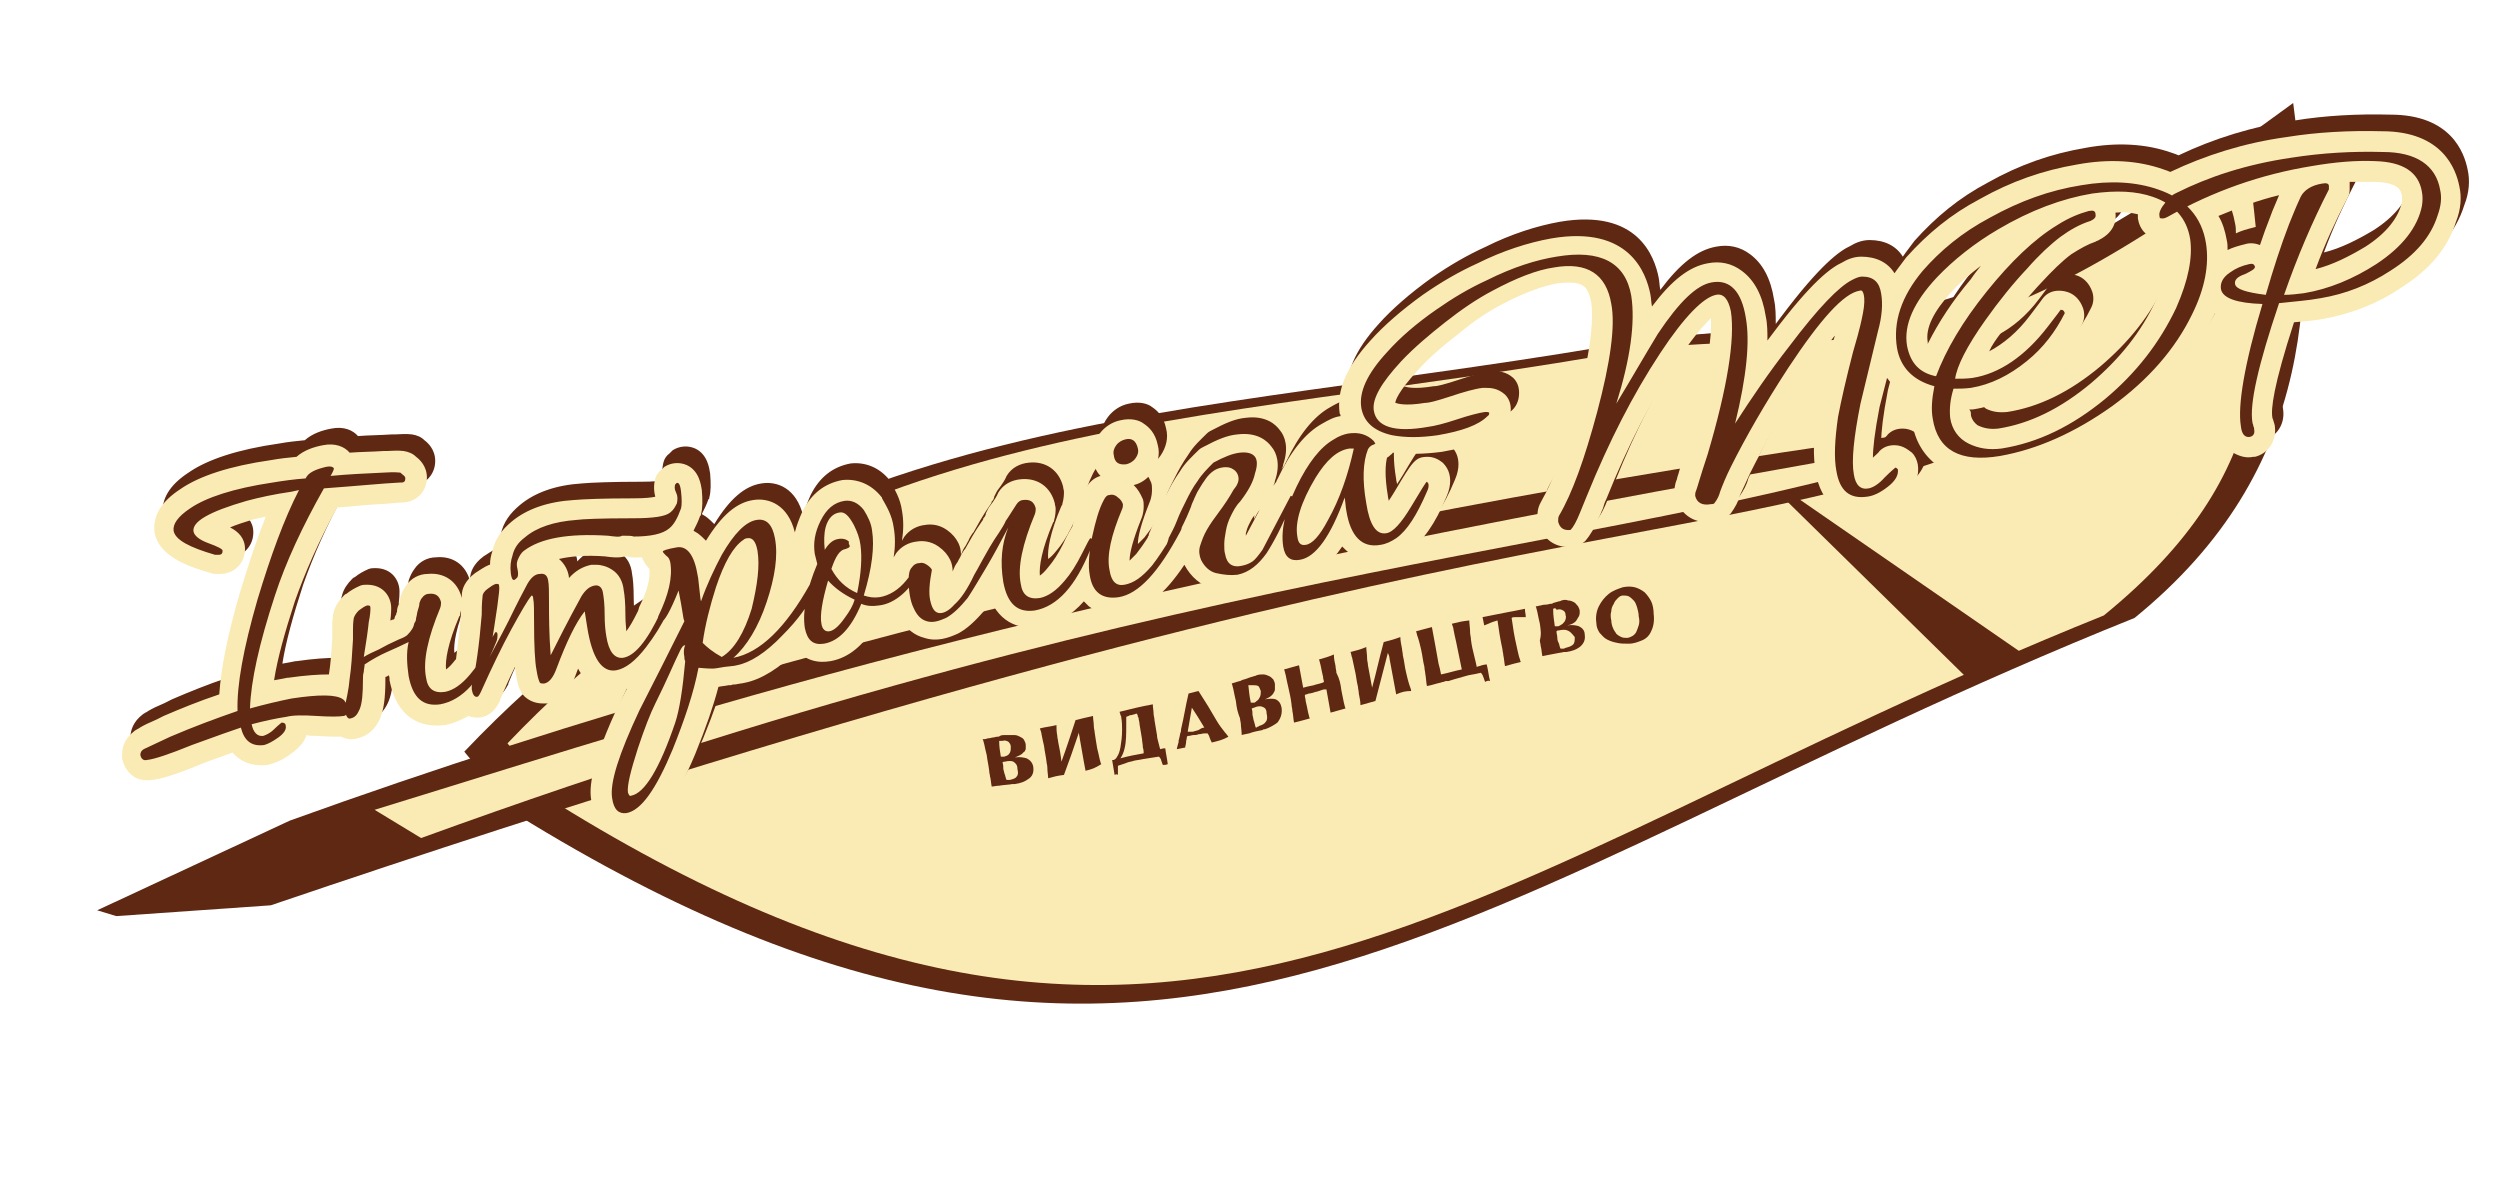 <?xml version="1.0" encoding="utf-8"?>
<svg xmlns="http://www.w3.org/2000/svg" viewBox="0 0 301 142">
<g>
	<path fill="#5E2813" d="M55.9,90.5l6.2,7.5c78.8,48.8,113.4,9.1,194.9-23.6c22-17.9,22-39.8,19.1-62c-38.5,28.3-47.5,25.4-77.6,28.4
			C141.3,51.1,96.3,48,55.9,90.5z"/>
	<path fill="#FAEAB4" d="M61.1,89.5l5.9,7.2c75.4,46.8,108.5,8.7,186.3-22.6c21.1-17.2,20.1-33.2,17.4-54.5
			c-36.8,27.1-44.6,19.5-73.2,22.4C142.8,51.9,99.7,49,61.1,89.5z"/>
	<path fill="#5E2813" d="M246.4,50.1c-66.6,8.2-141.7,23.5-211.5,48.7l-23.2,10.8l2.3,0.7l18.6-1.3C188,56.2,207,69,246.4,50.1
			L246.4,50.1z"/>
	<path fill="#FAEAB4" d="M238.9,52.2C196,67.1,147,65.9,50.7,100.9l-5.6-3.4C88.4,84.2,123.9,71.7,238.9,52.2L238.9,52.2z"/>
	<polygon fill="#5E2813" points="215.9,59.6 243.7,78.8 236.9,81.7 214.9,60.1 		"/>
	<path fill="#5E2813" d="M49.8,55.6c0,0.3-0.1,0.5-0.5,0.5h-0.2c-2,0.1-5,0.4-9.1,0.7c-2.6,4.6-4.6,8.9-5.9,12.9
			c-1.9,5.8-2.9,10.3-3,13.6c1.8-0.5,3.5-0.9,5-1.2c3.3-0.5,5.4-0.5,6.2,0.1c0.3,0.2,0.4,0.6,0.5,1c0.1,0.6,0,0.9-0.4,1
			c-0.6,0.1-1.7,0.1-3.3,0s-2.8-0.1-3.6,0.1c-1.3,0.2-2.7,0.5-4.2,0.9c0.2,1,0.7,1.5,1.4,1.4c0.3-0.1,0.8-0.3,1.3-0.8
			s0.8-0.7,0.9-0.8c0.3,0,0.5,0.1,0.5,0.4c0.1,0.4-0.2,0.9-0.9,1.4s-1.3,0.8-1.7,0.9c-1.5,0.2-2.4-0.5-2.8-2.1
			c-0.9,0.3-2.9,1-5.9,2.1c-2.7,1.1-4.5,1.7-5.4,1.8c-0.4,0.1-0.7-0.1-0.8-0.6c0-0.3,0.1-0.5,0.4-0.7c0.2-0.1,1.3-0.6,3.2-1.5
			c2.8-1.2,5.5-2.2,8.1-3.1c-0.1-3.1,0.7-7.5,2.4-13.4c1.6-5.3,3.2-9.7,5-13.2l-0.9,0.2c-2.1,0.3-3.9,0.7-5.4,1.1
			c-4.5,1.3-6.6,2.5-6.4,3.7c0.1,0.5,0.7,1,1.8,1.4s1.7,0.7,1.7,0.9c0,0.3-0.1,0.5-0.5,0.5c-0.1,0-0.2,0-0.4,0
			c-3.1-0.9-4.8-1.8-5-2.9c-0.1-0.8,0.5-1.7,2-2.7c1.9-1.3,5.2-2.4,9.9-3.1c1.2-0.2,2.6-0.4,4-0.5c0.3-0.7,1.2-1.1,2.5-1.4
			c0.5-0.1,0.8,0,0.9,0.2c0,0.1-0.1,0.4-0.4,0.9c2.1-0.2,4.2-0.3,6.4-0.4c0.4,0,1.1-0.1,2,0C49.5,55.2,49.8,55.3,49.8,55.6
			L49.8,55.6z M50.9,73c0.1-0.1,0.2-0.3,0.2-0.6c0.1-0.3,0.1-0.6,0.2-0.9s0.2-0.6,0.2-0.9c0.1-0.3,0.2-0.5,0.3-0.6
			c0.2-0.3,0.5-0.5,0.8-0.5c0.8-0.1,1.3,0.2,1.5,1c0,0.2,0,0.4-0.1,0.7c-1.5,3.6-2.1,6.4-1.7,8.4c0.2,1.4,1,1.9,2.3,1.7
			c1-0.2,2-0.9,3-2.1c0.7-0.8,1.4-1.9,2.1-3.3c0.6-1.2,0.9-1.8,1-1.8s0.2,0.1,0.2,0.3c0,0.3,0,0.6-0.2,1c-1.8,4.5-4,6.9-6.7,7.4
			c-2.1,0.3-3.3-0.8-3.8-3.4c-0.2-1.4-0.3-2.8,0-4.1c-0.8,0.4-1.7,0.8-2.6,1.2s-1.8,0.9-2.7,1.5c0,0.3-0.1,0.6-0.1,0.9
			c-0.1,0.3-0.1,0.6-0.1,0.9c0,1.7-0.1,2.9-0.4,3.6s-0.6,1-1.1,1.1c-0.3,0.1-0.5-0.2-0.7-0.9c0-0.1,0-0.3,0-0.4
			c0.2-1,0.5-2.2,0.6-3.5c0.2-1.3,0.3-2.9,0.4-4.7c0-0.3,0-0.7,0-1.1s0-0.9,0.1-1.5c0.1-0.3,0.3-0.6,0.6-0.9c0.4-0.3,0.7-0.5,1-0.6
			c0.3,0,0.4,0,0.4,0.3c0,0.2,0,0.8-0.2,1.7c-0.1,1-0.3,2.4-0.6,4.2c0.5-0.3,1.1-0.6,1.8-0.9c0.7-0.4,1.5-0.8,2.4-1.2
			c0.2-0.1,0.6-0.2,1-0.5C50.6,73.9,50.8,73.5,50.9,73L50.9,73z M81.4,71.6c0,0.1,0,0.3-0.1,0.3c-0.7,1.4-1.5,2.7-2.5,4
			c-1.3,1.7-2.5,2.6-3.6,2.8c-1.7,0.3-2.9-1.4-3.5-5.2c-0.1-0.6-0.2-1.2-0.3-1.9c-1.1,1.4-2.2,3.7-3.4,6.9c-0.4,1.1-0.9,1.7-1.5,1.8
			c-0.2,0-0.4,0-0.5-0.1c-0.2-0.4-0.3-0.9-0.4-1.5c-0.2-1-0.3-3-0.3-5.8c0-1.4,0-2.4-0.1-2.8c0-0.3-0.1-0.4-0.2-0.4
			c-0.5,0.6-1.3,2-2.4,4c-1.2,2.2-2.4,4.7-3.7,7.6c-0.2,0.4-0.3,0.6-0.5,0.6c-0.3,0-0.5-0.3-0.6-0.9c0-0.2,0-0.3,0-0.4
			c0.5-2.1,0.9-4.9,1.2-8.6c0-0.5,0-1.3,0.1-2.2c0-0.3,0.2-0.6,0.6-0.9s0.7-0.5,1-0.6c0.3,0,0.4,0,0.4,0.3c0.1,0.4-0.3,3.2-1.2,8.6
			c1-1.9,2.1-3.9,3.1-6c0.3-0.6,0.8-1.6,1.5-2.9c0.4-0.7,0.9-1.2,1.5-1.2c0.6-0.1,0.9,0.2,1,0.8c0.1,0.5,0.1,1.4,0.1,2.8
			s0,3.5,0.2,6.2c0.8-1.6,2-4,3.7-7.1c0.5-0.8,1-1.2,1.6-1.3c0.5-0.1,0.9,0.2,1,0.9c0.1,0.6,0.2,1.4,0.2,2.6s0.1,2,0.2,2.6
			c0.3,1.9,1,2.7,2,2.6c1.4-0.2,2.9-2,4.5-5.4c0.2-0.4,0.3-0.6,0.5-0.6C81.2,71.1,81.4,71.2,81.4,71.6L81.4,71.6z M74.2,62.5
			c-4.8-0.3-8.1,0.3-10.1,1.8c-0.4,0.3-0.6,0.7-0.8,1.2c-0.1,0.3-0.1,0.6,0,1s0.1,0.8,0,1l-0.2,0.2c-0.3,0.3-0.5,0.1-0.6-0.7
			c-0.1-0.8,0-1.5,0.2-2.1c0.2-0.9,0.7-1.6,1.5-2.2c1.4-1.2,3.5-1.9,6.2-2.1c0.7-0.1,2.9-0.2,6.8-0.2c2.4,0,3.9-0.2,4.5-0.7
			c0.4-0.3,0.6-0.7,0.8-1.1c0.1-0.5,0.1-0.9-0.1-1.3s-0.2-0.7-0.1-1c0.1,0,0.1-0.1,0.1-0.1c0.3-0.2,0.5,0.1,0.6,1s0.1,1.6,0,2
			c-0.4,1.1-0.8,1.9-1.4,2.4c-0.8,0.7-2.3,1-4.3,1c-0.2-0.1-0.7-0.1-1.4-0.1C75.6,62.7,75,62.6,74.2,62.5L74.2,62.5z M99.3,68.1
			c0,0.3,0,0.6-0.2,1c-0.7,1.7-2,3.5-3.9,5.4c-2,2.1-3.9,3.3-5.5,3.6c-0.3,0.1-0.8,0.1-1.5,0.2c-0.6,0.1-1.1,0.2-1.4,0.2
			c-0.1,0-0.7,0-1.7-0.1c-0.6,3.1-1.7,6.3-3.1,9.8c-2,4.8-3.8,7.4-5.6,7.7c-0.9,0.1-1.5-0.4-1.7-1.8c-0.3-1.8,0.8-5.3,3.3-10.6
			c1.8-3.5,3.6-7.1,5.4-10.7l-0.1-0.3c-0.2-1.3-0.4-2.4-0.6-3.4c-1,2.5-1.7,3.7-2.1,3.8c-0.2,0-0.3-0.1-0.4-0.3c0-0.1,0-0.3,0.1-0.5
			c1.2-2.5,1.7-4.6,1.4-6.4c-0.1-0.4-0.2-0.6-0.5-0.8c-0.2-0.2-0.4-0.4-0.4-0.5s0.5-0.3,1.7-0.5s2.1,0.9,2.5,3.4
			c0.1,0.4,0.1,0.9,0.2,1.6s0.1,1.2,0.2,1.5c0.7-2,1.6-3.9,2.5-5.6c1.5-2.6,2.9-4,4.2-4.2c1.2-0.2,1.9,0.6,2.2,2.2
			c0.4,2.1,0,4.7-1,7.7s-2.4,5.3-4,6.7c3.2-0.6,6.3-3.6,9.3-9c0.1-0.2,0.2-0.3,0.3-0.3C99.1,67.8,99.2,67.9,99.3,68.1L99.3,68.1z
			 M92.2,64.3c-0.2-1.1-0.6-1.6-1.2-1.5c-0.2,0-0.4,0.1-0.5,0.2c-1.2,0.8-2.3,2.7-3.3,5.7c-0.7,2.2-1.3,4.5-1.6,6.7
			c0.5,0.5,1.2,1.1,2.3,1.7c1.5-0.9,2.7-2.9,3.6-5.8C92.2,68.4,92.5,66.1,92.2,64.3L92.2,64.3z M83.5,75.7h-0.1
			c-0.1,0-0.3,0.2-0.5,0.6c-0.7,1.4-1.6,3.6-3,6.4c-0.6,1.2-1.3,3-2.1,5.4c-0.9,2.8-1.3,4.5-1.2,5.3c0.1,0.3,0.2,0.5,0.4,0.4
			c1.6-0.3,3.4-3.2,5.3-8.8c0.5-1.5,0.9-4,1.2-7.4c-0.1-0.2-0.1-0.3-0.1-0.5C83.3,76.6,83.3,76.1,83.5,75.7L83.5,75.7z M111.7,66.7
			c0,0.1,0,0.1-0.1,0.2c-0.4,0.9-1,1.8-1.9,2.6c-0.9,0.8-1.9,1.3-2.9,1.4c-0.7,0.1-1.4,0.1-2.1-0.2c-1.2,2.9-2.7,4.5-4.5,4.8
			c-1.3,0.2-2-0.4-2.3-1.9c-0.3-2,0.2-4.6,1.5-7.7c-0.1-0.4-0.2-0.8-0.3-1.2c-0.2-1.3,0-2.6,0.7-4s1.6-2.2,2.9-2.4
			c0.8-0.1,1.6,0.2,2.3,1.1c0.5,0.8,0.9,1.6,1,2.5c0.3,1.9,0,4.5-1,7.8c0.6,0.2,1.2,0.3,1.9,0.2c1.2-0.2,2.3-0.9,3.2-2
			c0.9-1.1,1.3-1.7,1.2-1.6C111.5,66.3,111.7,66.4,111.7,66.7L111.7,66.7z M104.6,63.6c-0.1-0.8-0.4-1.6-0.8-2.4
			c-0.6-1.1-1.1-1.6-1.7-1.5c-0.8,0.1-1.4,0.7-1.7,1.8c-0.2,0.8-0.2,1.7-0.1,2.7c0.5-0.8,1-1.2,1.6-1.3c0.5-0.1,1,0,1.3,0.3
			c0,0,0,0.1,0,0.3c0.1,0.1,0.1,0.2,0.1,0.3c0,0.1-0.2,0.2-0.5,0.3c-0.7,0.1-1.2,0.9-1.7,2.4c0.7,1.3,1.7,2.3,3.1,2.9
			C104.7,67,104.8,65.1,104.6,63.6L104.6,63.6z M103.9,70.2c-1.3-0.6-2.4-1.4-3.2-2.3c-0.7,2.4-1,4.2-0.8,5.2c0.1,0.7,0.5,1,1,0.9
			s1.1-0.6,1.8-1.6C103.3,71.6,103.7,70.9,103.9,70.2L103.9,70.2z M122.4,61.5c-0.9,1.7-1.8,3.4-2.7,4.9c-0.9,1.5-1.6,2.7-2.2,3.6
			c-0.9,1.1-1.7,1.9-2.6,2.4c-0.9,0.4-1.6,0.6-2.3,0.4c-0.7-0.2-1.2-0.7-1.6-1.6c-0.4-0.8-0.6-2-0.6-3.4c0-0.7,0.1-1.2,0.4-1.5
			c0.2-0.3,0.5-0.5,0.9-0.5c0.3-0.1,0.6,0,0.9,0.2s0.5,0.4,0.6,0.6c-0.3,1.6-0.4,2.8-0.2,3.7c0.2,0.9,0.5,1.4,1,1.5s1.2-0.2,1.9-1
			c0.8-0.7,1.6-1.9,2.4-3.6c0.2-0.3,0.5-0.9,1-1.8s1.1-2,2-3.3c0.3-0.5,0.6-0.9,0.8-1.4c0.3-0.4,0.7-1.1,1.3-2
			c0.2-0.3,0.5-0.5,0.8-0.5c0.8-0.1,1.3,0.2,1.5,1c0,0.2,0,0.4-0.1,0.7c-1.5,3.6-2.1,6.4-1.7,8.4c0.2,1.4,1,1.9,2.3,1.7
			c1-0.2,2-0.9,3-2.1c0.7-0.8,1.4-1.9,2.1-3.3c0.6-1.2,0.9-1.8,1-1.8s0.2,0.1,0.2,0.3c0,0.3,0,0.6-0.2,1c-1.8,4.5-4,6.9-6.7,7.4
			c-2.1,0.3-3.3-0.8-3.8-3.4C121.4,65.6,121.6,63.5,122.4,61.5L122.4,61.5z M138,52c0.1,0.4,0,0.8-0.3,1.2s-0.7,0.6-1.1,0.7
			c-0.9,0.1-1.4-0.2-1.5-1.1c-0.1-0.4,0-0.8,0.3-1.2s0.7-0.6,1.1-0.7C137.3,50.7,137.8,51.1,138,52z M143.3,61.1
			c0,0.3,0,0.6-0.2,0.9c-2.6,4.9-5,7.5-7.4,7.9c-2,0.3-3.2-0.6-3.5-2.7c-0.2-1.1-0.1-2.6,0.3-4.6c0.4-1.8,0.8-3.3,1.4-4.4
			c0.2-0.4,0.4-0.6,0.7-0.6c0.3-0.1,0.7,0,1,0.3c0.3,0.2,0.5,0.5,0.6,0.8c0,0.2,0,0.4-0.1,0.6c-1.3,3.1-1.9,5.6-1.5,7.4
			c0.2,1.3,0.8,1.9,1.8,1.7c1.1-0.2,2.1-0.9,3.3-2.3c0.7-0.9,1.5-2.1,2.4-3.6c0.7-1.3,1.1-2,1.1-2C143.1,60.7,143.2,60.8,143.3,61.1
			L143.3,61.1z M150.3,58.4c-0.5,0.5-0.8,1.1-1.1,1.7c-0.3,0.6-0.5,1.2-0.6,1.8c-0.1,0.6-0.2,1.1-0.2,1.6s0,0.9,0.1,1.2
			c0.2,1.2,0.9,1.7,2.1,1.4c0.5-0.1,0.9-0.3,1.2-0.5c0.3-0.2,0.7-0.7,1.2-1.4l3.4-6.5c0.4,0.1,0.6,0.3,0.5,0.4
			c-0.1,0.2-0.2,0.4-0.5,0.7c-1,2.5-2,4.4-2.9,5.8c-1,1.4-2.1,2.3-3.5,2.6c-0.9,0.1-1.7,0-2.6-0.2c-0.8-0.2-1.4-0.8-1.8-1.6
			c-0.2-0.5-0.3-1.1-0.1-1.7c0.2-0.6,0.4-1.2,0.8-1.9c0.4-0.7,0.9-1.4,1.5-2.2c0.6-0.8,1.2-1.7,1.7-2.6c0.5-0.6,0.7-1.1,0.6-1.6
			s-0.4-0.8-0.8-1s-1-0.2-1.6,0s-1.2,0.7-1.7,1.5c-0.3,0.4-0.5,0.8-0.7,1.1c-0.2,0.3-0.3,0.6-0.5,1c-0.1,0.3-0.3,0.6-0.4,1
			c-0.1,0.3-0.3,0.7-0.5,1.2c-1,2.2-1.7,3.3-2.1,3.4c-0.1,0-0.2,0-0.3-0.2c0,0,0.1-0.1,0.1-0.2s0.1-0.2,0.1-0.4
			c0.3-0.6,0.7-1.3,1-2.1c0.3-0.8,0.7-1.6,1.1-2.4s0.8-1.6,1.4-2.4c0.5-0.8,1.2-1.5,1.9-2.2c1.3-0.7,2.3-1.1,3.2-1.2
			c0.9-0.1,1.5,0.1,1.8,0.5s0.3,1.1,0,2C151.9,56,151.3,57.1,150.3,58.4L150.3,58.4z M173,56.4c0,0.2,0,0.4-0.2,0.8
			c-1.2,2.8-2.4,4.7-3.7,5.6c-0.6,0.4-1.2,0.7-1.9,0.8c-2.2,0.4-3.6-1-4.1-4.1c-0.1-0.5-0.1-1-0.2-1.6c-1.7,4.7-3.5,7.2-5.4,7.5
			c-1.1,0.2-1.8-0.3-2-1.6c-0.3-1.9,0.2-4.3,1.6-7.2c1.4-2.9,2.9-4.8,4.5-5.7c0.6-0.4,1.2-0.6,1.7-0.7c1.3-0.2,2.3,0.1,3.1,0.9
			c0.1,0.2,0.2,0.3,0.2,0.3s-0.1,0.1-0.4,0.2c-0.2,0.1-0.4,0.3-0.5,0.5c-0.6,1.5-0.7,3.7-0.2,6.5c0.4,2.6,1.2,3.8,2.4,3.6
			c0.8-0.1,1.8-1.2,3-3.2s1.8-3,1.9-3C172.9,56.1,173,56.2,173,56.4L173,56.4z M164,52c-0.2,0-0.3,0-0.5,0c-1.5,0.2-2.8,1.4-4.1,3.5
			c-1.8,3-2.5,5.4-2.2,7.1c0.1,0.8,0.4,1.1,1,1c0.8-0.1,1.7-1.1,2.7-3C162.3,58.1,163.3,55.2,164,52z M227.5,33.4
			c0.2,1.2,0.1,2.7-0.4,4.5c-0.7,2.9-1.4,5.8-2.1,8.7c-0.8,4-1.1,6.9-0.8,8.5c0.2,1.3,0.8,1.9,1.8,1.7c0.5-0.1,1.2-0.5,1.9-1.3
			c0.8-0.8,1.2-1.1,1.3-1.2c0.1,0,0.2,0.1,0.3,0.2c0.1,0.7-0.3,1.4-1.2,2.1c-0.9,0.7-1.7,1.1-2.5,1.2c-2.1,0.3-3.3-0.7-3.7-3.1
			c-0.3-1.6-0.2-3.7,0.2-6.5c0.4-2.1,1-4.7,1.8-7.8c0.3-1.1,0.8-2.6,1.2-4.7c0.2-1,0.2-1.8,0.1-2.2s-0.2-0.6-0.5-0.5
			c-1.9,0.3-4.7,3.4-8.6,9.3c-2.8,4.3-5.1,8.3-6.9,11.9c-0.6,1.2-1,2.2-1.3,3c-0.1,0.4-0.3,0.9-0.7,1.4c-0.1,0.1-0.3,0.1-0.4,0.1
			c-1.1,0.2-1.7-0.2-1.9-1c0-0.2,0-0.4,0.1-0.6s0.5-1.7,1.4-4.4c2.4-8.1,3.3-13.9,2.8-17.2c-0.3-1.5-0.9-2.2-1.8-2
			c-1.5,0.3-3.8,2.6-6.7,7c-3.3,5-6.2,10.7-8.8,17.1c-0.3,0.7-0.6,1.5-0.9,2.2c-0.4,1-0.8,1.7-1.1,2c-0.8,0.1-1.3-0.2-1.5-1
			c0-0.3,0-0.5,0.1-0.7c1.6-2.7,3.1-6.9,4.6-12.5c1.6-6,2.2-10.4,1.7-13c-0.6-3.6-2.9-5.1-6.9-4.4c-2.1,0.3-4.6,1.3-7.4,2.8
			c-1.9,1-3.8,2.3-5.7,3.8c-1.9,1.5-3.7,3-5.3,4.7c-2.4,2.6-3.5,4.5-3.3,5.9c0.3,2,2.5,2.7,6.5,2c0.8-0.1,2-0.4,3.5-0.9
			s2.7-0.8,3.4-0.9c0.3,0,0.4,0,0.5,0.1c0,0.1,0,0.3-0.2,0.4c-1.1,1.1-3.1,1.8-6,2.3c-2.1,0.3-3.9,0.3-5.5,0
			c-2.2-0.5-3.4-1.6-3.7-3.3c-0.3-1.9,0.7-4.1,3.1-6.7c1.6-1.8,3.6-3.5,5.9-5.1c2-1.4,4-2.6,6.2-3.6c3-1.5,5.8-2.4,8.3-2.8
			c5.3-0.9,8.3,0.7,9,4.7c0.5,3.2-0.1,7.6-1.8,13c1.7-2.8,3.3-5.6,5-8.4c2.6-3.9,4.7-5.9,6.5-6.2c2.2-0.4,3.6,1.1,4.1,4.3
			c0.5,2.8,0.1,7-1.3,12.7c2-3.1,4.1-6.2,6.6-9.4c3.4-4.5,5.9-7.1,7.5-7.9c0.4-0.2,0.8-0.4,1.2-0.4C226.6,31.3,227.3,32,227.5,33.4
			L227.5,33.4z M266.6,27.3c0.4,2.5-0.1,5.4-1.7,8.6c-2,4.1-5.2,7.8-9.6,11c-4.5,3.2-9,5.2-13.5,6c-4.8,0.8-7.5-0.7-8.1-4.5
			c-0.2-1.1-0.1-2.4,0.2-3.9c-2.6-0.7-4.1-2.3-4.5-4.6c-0.5-3.1,0.5-6.2,3.1-9.3c2.1-2.4,4.7-4.6,8.1-6.4c3.6-2,7.2-3.3,11-3.9
			c3.5-0.6,6.6-0.4,9.2,0.5C264.1,21.9,266.1,24.1,266.6,27.3L266.6,27.3z M264.7,26.8c-0.4-2.5-1.9-4.2-4.5-5.1
			c-2-0.7-4.4-0.8-7.3-0.4c-3.6,0.6-7.4,2-11.3,4.3c-2.9,1.7-5.4,3.7-7.4,5.8c-2.8,3-4,5.7-3.6,8.2c0.4,2.1,1.5,3.3,3.5,3.7
			c1.2-3.2,3.2-6.6,6.1-10.2c2.9-3.6,5.7-6.3,8.5-8c1.4-0.9,2.7-1.4,3.8-1.7h0.1c0.4-0.1,0.7,0,0.7,0.4c0.1,0.4-0.2,0.6-0.6,0.8
			c-1.3,0.4-2.5,1.1-3.6,1.9c-1.2,0.9-2.6,2.2-4,3.8c-1.7,1.8-3.4,3.9-5.1,6.3c-2.2,3.1-3.4,5.5-3.6,7c0.7,0,1.4,0,2.1-0.1
			c3.2-0.5,6.3-2.6,9-6.1c1.1-1.4,1.6-2.1,1.6-2.1c0.3,0,0.4,0.1,0.5,0.4c-1.1,2.2-2.6,4.2-4.6,5.8c-2.1,1.7-4.3,2.8-6.7,3.2
			c-0.8,0.1-1.5,0.1-2.1,0.1c-0.4,1.3-0.5,2.4-0.4,3.5c0.2,1.4,1,2.5,2.2,3.1s2.5,0.8,4,0.6c4.4-0.7,8.5-2.7,12.5-6
			c3.7-3.1,6.5-6.7,8.5-10.9C264.5,31.7,265,29,264.7,26.8L264.7,26.8z M294.8,20.9c0.2,0.9,0.1,1.9-0.3,3c-0.8,2.6-2.7,4.8-5.7,6.7
			c-2.6,1.7-5.4,2.8-8.4,3.3c-1.6,0.3-3.3,0.4-5,0.6c-2.5,7.4-3.6,12.2-3.2,14.4c0,0.1,0.1,0.2,0.1,0.4c0.1,0.2,0.1,0.3,0.1,0.4
			c0.1,0.5-0.1,0.8-0.5,0.9c-0.6,0.1-1-0.3-1.1-1.3c-0.4-2.4,0.4-7.4,2.6-14.7c-3.1-0.1-4.8-0.7-5-1.8c-0.1-0.7,0.2-1.4,1.1-2
			c0.7-0.5,1.4-0.8,2.3-1c0.4-0.1,0.6,0,0.7,0.3c0,0.3-0.4,0.5-1.2,0.9c-0.9,0.3-1.3,0.7-1.2,1.2c0.1,0.6,1.3,1,3.7,1.3
			c0.9-3.1,1.8-5.9,2.8-8.5c0.3-0.7,0.7-1.8,1.4-3.3c0.4-0.8,1.3-1.4,2.6-1.6c0.5-0.1,0.8,0,0.8,0.3c0,0.1,0,0.2,0,0.4
			c-2,3.9-3.8,8.1-5.4,12.7c0.8,0,1.6-0.1,2.4-0.2c3-0.5,5.9-1.7,8.7-3.5c3.2-2.1,5-4.5,5.5-7c0.1-0.6,0.1-1.2,0-1.7
			c-0.4-2.4-2.3-3.6-5.6-3.7c-2.3-0.1-4.8,0.1-7.7,0.6c-6.1,1-11.8,3-17.3,6.1c-0.2,0.1-0.4,0.2-0.6,0.2c-0.3,0-0.4,0-0.4-0.3
			c-0.1-0.4,0.2-1,0.7-1.6c0.4-0.6,0.9-1,1.4-1.2c3.8-1.9,8.3-3.4,13.7-4.2c3.8-0.6,7.5-0.8,11.1-0.7
			C291.9,16.3,294.3,17.9,294.8,20.9L294.8,20.9z"/>
		<path fill="#5E2813" d="M76.2,98.4c-1.7,0-3.6-1-4-4c-0.3-1.5-0.1-4.4,3.5-12c0.3-0.5,0.5-1,0.8-1.5c-0.3,0.1-0.6,0.2-0.9,0.2
			c-1.2,0.2-2.4,0-3.4-0.7c-0.6-0.5-1.2-1.1-1.6-1.9c-0.1,0.3-0.2,0.5-0.3,0.8c-0.7,2-1.9,3.1-3.4,3.4c-0.1,0-0.3,0-0.4,0
			c-0.4,0-1.4,0-2.3-0.8c-0.2-0.2-0.4-0.4-0.5-0.7c-0.4-0.7-0.5-1.5-0.6-2.2c0-0.2-0.1-0.5-0.1-0.7c-0.6,1.2-1.2,2.5-1.8,4
			c0,0,0,0.1,0,0.1c-0.3,0.5-1,2-2.7,2c-0.2,0-0.6,0-1.1-0.2c-0.9,0.5-1.8,0.9-2.8,1.1c0,0-0.1,0-0.1,0c-1.6,0.2-5.5,0.2-6.6-5.4
			c0,0,0-0.1,0-0.1c0-0.2,0-0.3-0.1-0.5c-0.1,0.1-0.3,0.2-0.4,0.2c0,0,0,0.1,0,0.1c0,0.1,0,0.1,0,0.2c0,2.3-0.2,3.6-0.6,4.6
			c-0.2,0.5-0.9,2.1-2.8,2.5c-0.6,0.2-1.3,0.1-1.9-0.2c-0.6,0-1.5,0-3-0.1c-0.5,0-0.9,0-1.2-0.1c-0.2,0.7-0.8,1.5-1.8,2.2
			c-0.9,0.7-1.8,1.1-2.5,1.3c-0.1,0-0.2,0-0.3,0.1c-1.8,0.2-3.3-0.3-4.3-1.5c-1,0.4-2.3,0.8-3.8,1.4c-3.6,1.5-5,1.8-5.9,1.9
			c-0.8,0.1-1.6,0-2.2-0.4c-0.7-0.5-1.2-1.2-1.4-2.2c0-0.2,0-0.3,0-0.5c0-0.8,0.3-1.9,1.5-2.8c0.1-0.1,0.2-0.1,0.3-0.2
			c0.1,0,0.3-0.2,0.7-0.4c0.5-0.3,1.4-0.6,2.5-1.2c2.1-0.9,4.3-1.8,6.7-2.6c0.2-3.1,1-7.2,2.5-12.3c1.1-3.6,2.1-6.6,3.1-9.1
			c-0.5,0.1-0.9,0.2-1.4,0.3c-1.3,0.4-2.2,0.7-2.9,1c1,0.5,1.8,1.3,1.8,2.6c0,1.7-1.3,3-3,3h-0.4c-0.2,0-0.5,0-0.7-0.1
			c-3.2-0.9-6.3-2.2-6.8-4.9c0,0,0-0.1,0-0.1c-0.2-1.9,0.8-3.6,3.1-5.1c2.3-1.6,6-2.8,10.9-3.5c1.1-0.2,2.1-0.3,3.1-0.4
			c0.9-0.8,2.1-1.2,3.2-1.4c1.5-0.3,2.6,0.2,3.2,0.9c1.3-0.1,2.6-0.1,4.1-0.2c0.1,0,0.2,0,0.4,0c0.5,0,1.2-0.1,2,0
			c0.6,0.1,1.1,0.3,1.5,0.7c0.4,0.3,1.3,1.1,1.3,2.5c0,1.7-1.3,3-3,3h-0.1c-1.1,0.1-2.4,0.2-4.2,0.3c-1,0.1-2.2,0.2-3.5,0.3
			c-2.3,4.2-3.9,7.9-5.1,11.3c-1.2,3.7-2.1,6.9-2.5,9.5c0.6-0.1,1.1-0.2,1.6-0.3c0,0,0.1,0,0.1,0c2.1-0.3,3.7-0.4,4.9-0.4
			c0.2-1.2,0.3-2.6,0.4-4.3v-1c0-0.4,0-1.1,0.1-1.9c0-0.1,0.1-0.3,0.1-0.4c0.2-0.7,0.6-1.3,1.2-1.9c0.1-0.1,0.2-0.2,0.3-0.2
			c0.5-0.4,1-0.7,1.7-1c0.3-0.1,0.5-0.1,0.8-0.1c2,0,2.9,1.5,2.9,2.8c0,0.2,0,0.7-0.1,1.5c0.1,0,0.2-0.1,0.3-0.1c0,0,0.1,0,0.1,0
			c0-0.1,0.1-0.1,0.1-0.1c0-0.2,0.1-0.4,0.2-0.5c0-0.1,0-0.2,0.1-0.3l0-0.1c0-0.3,0.1-0.6,0.2-0.8c0-0.1,0.1-0.2,0.1-0.2
			c0-0.2,0.1-0.5,0.1-0.7c0.2-0.6,0.4-1,0.7-1.4c0.6-0.9,1.6-1.4,2.6-1.4c2-0.2,3.6,0.9,4.1,2.9c0,0.1,0,0.1,0,0.2
			c0-0.1,0-0.3,0-0.5c0-0.8,0.4-1.8,1.6-2.7c0.5-0.3,1-0.7,1.7-1c0,0,0,0,0.1,0c0-0.6,0.1-1.1,0.3-1.7c0.3-1.4,1.1-2.5,2.3-3.5
			c1.8-1.5,4.3-2.4,7.5-2.6c1.1-0.1,3.6-0.2,7.1-0.2c1.5,0,2.3-0.1,2.7-0.2c-0.2-0.7-0.2-1.5,0-2.2c0.1-0.4,0.4-0.8,0.7-1
			c0.1-0.1,0.3-0.3,0.4-0.4c0.8-0.5,1.8-0.6,2.7-0.2c1.5,0.7,1.7,2.4,1.8,3c0.1,1.2,0.1,2.2-0.1,2.9c0,0.1,0,0.2-0.1,0.2
			c-0.2,0.6-0.5,1.2-0.8,1.8c0.2,0.1,0.3,0.2,0.5,0.3c0.4,0.3,0.7,0.6,1,0.9c1.9-3.1,3.7-4.6,5.7-4.9c1.9-0.3,4.2,0.6,5,3.9
			c0.2-0.8,0.5-1.6,0.9-2.5c1.1-2.2,2.7-3.4,4.8-3.8c1.8-0.2,3.5,0.5,4.7,2c0.1,0.1,0.1,0.1,0.1,0.2c0.5,0.9,1.2,2,1.4,3.5
			c0.2,1.1,0.2,2.3,0,3.6c0.1-0.2,0.2-0.3,0.3-0.5c0.6-0.8,1.5-1.3,2.5-1.4c0.6-0.1,1.6-0.1,2.6,0.6c0.7,0.5,1.1,1,1.4,1.6
			c0.2,0.4,0.3,0.9,0.3,1.4c0.1-0.2,0.2-0.5,0.3-0.7c0.1-0.1,0.1-0.2,0.2-0.3c0.1-0.1,0.2-0.4,0.4-0.7c0.1-0.3,0.3-0.6,0.5-0.9
			l0.1-0.1c0.5-0.9,1.1-2,2-3.3c0.1-0.1,0.2-0.3,0.2-0.4c0.2-0.2,0.3-0.4,0.3-0.6c0.1-0.2,0.2-0.4,0.3-0.6c0.1-0.2,0.3-0.4,0.5-0.7
			c0.2-0.3,0.5-0.7,0.7-1.2c0.6-1,1.6-1.5,2.7-1.6c2-0.2,3.6,0.9,4.1,2.9c0,0.2,0.1,0.4,0.1,0.6c0,0.3,0,0.8-0.2,1.5
			c0,0.1,0,0.1-0.1,0.2c-1.4,3.3-1.7,5.3-1.6,6.4c0.3-0.2,0.6-0.5,1-1c0.6-0.7,1.2-1.6,1.8-2.8c0.4-0.9,0.8-1.6,1.1-2.1
			c0.4-1.8,0.9-3.2,1.5-4.4c0.5-1,1.2-1.5,1.9-1.7c-0.5-0.5-0.8-1.2-0.9-2c-0.2-1.1,0.1-2.2,0.8-3.1c0.6-0.8,1.5-1.4,2.5-1.6
			c1.3-0.3,2.3,0,2.8,0.4c0.6,0.4,1.4,1.1,1.7,2.6c0.3,1.1,0,2.3-0.7,3.3c-0.5,0.7-1.3,1.3-2.2,1.5c0.5,0.5,0.8,1,1.1,1.7
			c0.1,0.3,0.1,0.5,0.1,0.8c0,0.3,0,0.9-0.3,1.6c-1,2.5-1.4,4.1-1.4,5c0.2-0.2,0.5-0.5,0.8-0.8c0.4-0.5,0.9-1.2,1.4-2
			c0-0.1,0-0.1,0.1-0.2c0-0.2,0.1-0.4,0.2-0.6l0.2-0.5c0.2-0.4,0.5-0.9,0.6-1.4c0.3-0.9,0.8-1.8,1.2-2.6c0.4-0.8,0.9-1.7,1.6-2.7
			c0.6-1,1.5-1.8,2.2-2.5c0.2-0.2,0.4-0.3,0.6-0.4c1.7-0.9,2.9-1.4,4.1-1.5c2.4-0.3,3.6,0.8,4.1,1.5c0.6,0.7,1.1,2.1,0.4,4.1
			c0,0.2-0.1,0.4-0.2,0.6c0.1-0.1,0.2-0.3,0.3-0.4c0.1-0.1,0.1-0.3,0.2-0.4c1.6-3.4,3.4-5.6,5.4-6.7c0.7-0.4,1.4-0.8,2.2-0.9
			c0-0.1,0-0.2-0.1-0.3c-0.4-2.8,0.8-5.6,3.7-8.8c1.6-1.8,3.8-3.7,6.3-5.5c2.3-1.6,4.4-2.8,6.6-3.8c3-1.5,6.1-2.5,8.9-3
			c9.4-1.6,11.4,4.2,11.9,6.7c0.1,0.5,0.1,1,0.2,1.5c2.4-3.2,4.5-4.8,6.7-5.2c1.5-0.3,2.9,0,4.1,0.9c1.5,1.1,2.5,2.9,2.9,5.5
			c0.2,0.9,0.2,1.9,0.2,2.9c0.2-0.3,0.4-0.5,0.6-0.8c4.8-6.4,7.1-8,8.4-8.6c0.5-0.3,1.3-0.7,2.3-0.7c1.8,0,3.2,0.7,4,2
			c0.4-0.6,0.9-1.2,1.4-1.9c2.6-2.9,5.4-5.2,8.8-7c3.9-2.2,7.7-3.5,11.8-4.2c3.8-0.7,7.3-0.5,10.4,0.6c0.3,0.1,0.6,0.2,0.8,0.3
			c4.2-2,8.9-3.5,14-4.2c3.7-0.6,7.6-0.8,11.5-0.7c7.3,0,8.9,4.6,9.3,6.6c0.3,1.3,0.2,2.8-0.4,4.3c-1,3.2-3.2,5.8-6.7,8
			c-2.8,1.9-6,3.1-9.3,3.7c-1.1,0.2-2.3,0.3-3.5,0.4c0,0,0,0,0,0c-2.5,7.7-2.8,10.5-2.6,11.5c0,0.1,0.1,0.2,0.1,0.3
			c0.1,0.3,0.2,0.6,0.2,0.8c0.2,1.7-0.8,3.2-2.4,3.6c-0.1,0-0.1,0-0.2,0c-0.9,0.2-1.8-0.1-2.6-0.6c-0.8-0.6-1.3-1.6-1.4-2.8
			c-0.4-2.6,0.2-6.9,1.9-12.9c-0.9-0.2-1.7-0.5-2.5-1c-0.2,0.4-0.4,0.8-0.6,1.2c-2.2,4.5-5.7,8.5-10.4,11.9
			c-4.8,3.4-9.7,5.6-14.5,6.4c-3.4,0.6-6.1,0.1-8-1.2c-1.6-1.2-2.7-3-3-5.3c-0.1-0.8-0.2-1.7-0.1-2.7c-1.2-0.6-2.1-1.4-2.9-2.5
			l-0.9,3.5c-0.6,3.1-0.8,5-0.8,6.1c0.4-0.4,0.7-0.6,0.8-0.8c0.5-0.5,1.1-0.7,1.8-0.7c1.1,0,1.8,0.7,2.1,0.9
			c0.4,0.4,0.6,0.9,0.7,1.4c0.2,1.1-0.1,2.8-2.1,4.4c-1.3,1-2.5,1.6-3.7,1.7c-3.4,0.5-5.9-1.4-6.5-5.2c-0.3-1.8-0.3-4,0.2-7.3
			c0,0,0-0.1,0-0.1c0.4-2.1,1-4.8,1.8-8c0.1-0.3,0.2-0.6,0.3-0.9c0-0.1,0-0.2,0.1-0.2c-1,1.2-2.1,2.8-3.6,5.1
			c-2.7,4.1-4.9,8-6.7,11.6c-0.5,1.1-0.9,2-1.2,2.6c-0.2,0.8-0.6,1.5-1.1,2.2c-0.1,0.1-0.1,0.1-0.2,0.2c-0.5,0.5-1.1,0.8-1.9,0.8
			c-2.6,0.4-4.1-1.2-4.6-2.9c0-0.2-0.1-0.4-0.1-0.6c0-0.3,0-0.9,0.3-1.6c0-0.1,0.1-0.4,0.2-0.7c0.2-0.8,0.6-1.9,1.1-3.6
			c2.5-8.5,2.9-13,2.8-15.1c-0.8,0.8-2.2,2.3-4,5.1c-3.2,4.8-6,10.2-8.6,16.7c-0.2,0.4-0.3,0.7-0.4,1.1c-0.2,0.4-0.3,0.8-0.5,1.1
			c-0.5,1.3-1.1,2.2-1.6,2.8c-0.4,0.4-0.9,0.6-1.5,0.7c-2.1,0.3-3.7-0.9-4.2-2.9c0-0.2-0.1-0.4-0.1-0.6c0-0.4,0-1.1,0.4-1.8
			c0-0.1,0.1-0.1,0.1-0.2c1.4-2.4,2.8-6.3,4.3-11.9c1.9-7.1,1.9-10.4,1.7-11.9c-0.2-1.1-0.5-1.8-1-2.1c-0.7-0.5-2-0.4-3-0.3
			c-1.8,0.3-4,1.1-6.7,2.5c-1.7,0.9-3.4,2-5.3,3.6c-1.7,1.3-3.5,2.8-5,4.5c-2.2,2.4-2.6,3.5-2.6,3.8c0.3,0.1,1.2,0.4,3.6,0
			c0,0,0.1,0,0.1,0c0.3,0,1.2-0.2,3-0.8c1.5-0.5,2.9-0.9,3.8-1c0.1,0,0.2,0,0.4,0c0.5,0,1.4,0,2.3,0.8c0.5,0.5,0.7,1.1,0.7,1.8
			c0,1-0.4,1.8-1.1,2.3c-1.5,1.3-3.7,2.2-7.2,2.8c-2.3,0.3-4.2,0.3-5.9,0.1c-0.1,0.1-0.1,0.2-0.2,0.2c-0.1,0.1-0.3,0.3-0.5,0.4
			c-0.2,0.8-0.3,2.2,0.1,4.6c0,0.2,0.1,0.4,0.1,0.6c0.2-0.3,0.4-0.6,0.7-1.1c2.2-3.7,2.5-4.2,4-4.2c0.7,0,1.3,0.3,1.8,0.7
			c0.6,0.6,0.9,1.3,0.9,2.2c0,0.5-0.1,1.1-0.4,1.8c-1.4,3.4-2.9,5.5-4.6,6.6c-0.7,0.4-1.7,1-3,1.2c-1.9,0.3-3.3-0.3-4.1-0.9
			c-0.3-0.2-0.6-0.5-0.9-0.8c-1.4,2.1-2.9,3.2-4.6,3.5c-1.5,0.3-2.5-0.2-3.1-0.6c0,0-0.1,0-0.1-0.1c-1.2,1.3-2.6,2.2-4.1,2.5
			c-0.1,0-0.2,0-0.2,0c-1.4,0.2-2.5,0-3.4-0.2c-1.5-0.4-2.7-1.4-3.5-2.9c0,0,0,0,0,0c-2.4,3.6-4.7,5.4-7.2,5.9
			c-2.1,0.3-3.5-0.3-4.3-0.9c-0.2-0.2-0.4-0.4-0.6-0.6c-1.5,1.7-3.2,2.7-5.2,3.1c0,0-0.1,0-0.1,0c-1.4,0.2-4.4,0.2-5.9-3.2
			c-0.1,0.2-0.3,0.4-0.4,0.7c0,0.1-0.1,0.1-0.1,0.2c-0.9,1-1.9,2.2-3.3,3c-0.1,0-0.1,0.1-0.2,0.1c-1.1,0.5-2.5,1-4,0.5
			c-1.2-0.3-2.2-1.1-2.9-2.3c-0.6,0.3-1.3,0.4-1.9,0.5c-0.3,0-0.6,0.1-1,0.1c-1.5,2.6-3.3,4.1-5.5,4.5c-1.7,0.3-3.1-0.2-4-1.3
			c-2.1,2.1-4.3,3.5-6.3,3.9c-0.4,0.1-0.7,0.1-1.1,0.2c-0.2,0-0.4,0-0.6,0.1l-0.3,0c-0.4,0.1-0.8,0.1-1.2,0.2
			c-0.6,2.3-1.5,4.9-2.8,8.1c-2.5,6-4.8,8.8-7.5,9.2c0,0-0.1,0-0.1,0C76.5,98.4,76.4,98.4,76.2,98.4z M56.5,71.5
			c0,0.1-0.1,0.3-0.1,0.5c0,0.1,0,0.1-0.1,0.2c-1.4,3.3-1.7,5.3-1.6,6.4c0.3-0.2,0.6-0.5,1-1c0.1-0.1,0.1-0.2,0.2-0.2
			c0.2-1.5,0.4-3.4,0.6-5.5C56.5,71.8,56.5,71.7,56.5,71.5z M72.8,66c0.6,0,1.3,0.2,1.9,0.6c0.8,0.5,1.3,1.4,1.4,2.5
			c0.1,0.5,0.2,1.5,0.2,3c0,0.9,0.1,1.5,0.1,1.9c0.4-0.5,0.8-1.2,1.4-2.4c0.1-0.2,0.1-0.4,0.2-0.6c0.9-1.8,1.3-3.3,1.2-4.5
			c-0.3-0.3-0.7-0.8-0.9-1.4c-0.6,0-1.2,0.1-1.8-0.1c-0.1,0-0.2,0-0.3,0c-0.8,0.2-1.5,0.1-2.3,0L74,65c-2.6-0.2-4.4,0-5.7,0.3
			c0.6,0.5,1.1,1.3,1.2,2.2c0,0,0,0.1,0,0.1c0.8-0.9,1.7-1.4,2.7-1.6C72.4,66,72.6,66,72.8,66z M49,70.6C49,70.6,49,70.6,49,70.6
			C49,70.6,49,70.6,49,70.6z M58.6,68.6C58.6,68.6,58.6,68.6,58.6,68.6C58.6,68.6,58.6,68.6,58.6,68.6z M82.1,66.1L82.1,66.1
			L82.1,66.1z M135.9,65.9C135.9,65.9,135.9,65.9,135.9,65.9C135.9,65.9,135.9,65.9,135.9,65.9z M152.7,59.3
			c-0.1,0.2-0.3,0.4-0.5,0.6c-0.1,0.1-0.1,0.2-0.2,0.2c-0.2,0.2-0.4,0.6-0.6,1c-0.2,0.4-0.3,0.7-0.4,1.1l0,0.3c0,0,0,0,0,0
			L152.7,59.3z M167.2,59.9L167.2,59.9L167.2,59.9z M207.4,58.2C207.4,58.2,207.4,58.2,207.4,58.2C207.4,58.2,207.4,58.2,207.4,58.2
			z M133.9,58.2C133.9,58.2,133.9,58.2,133.9,58.2C133.9,58.2,133.9,58.2,133.9,58.2z M172.8,57.2L172.8,57.2L172.8,57.2z
			 M170.5,56.4C170.5,56.4,170.5,56.4,170.5,56.4l1.9,0L170.5,56.4C170.5,56.4,170.5,56.4,170.5,56.4z M172.8,56.4L172.8,56.4h0.2
			H172.8z M79.9,56.2C79.9,56.2,79.9,56.2,79.9,56.2C79.9,56.2,79.9,56.2,79.9,56.2z M79.9,56.2C79.9,56.2,79.9,56.2,79.9,56.2
			C79.9,56.2,79.9,56.2,79.9,56.2z M79.9,56.2L79.9,56.2L79.9,56.2z M82.3,53.8C82.3,53.8,82.3,53.8,82.3,53.8L82.3,53.8z
			 M82.3,53.8C82.3,53.8,82.3,53.8,82.3,53.8C82.3,53.8,82.3,53.8,82.3,53.8z M136.5,53.3c0.2,0.1,0.4,0.1,0.6,0
			c0.1,0,0.2-0.1,0.3-0.2c0.1-0.1,0.2-0.4,0.2-0.7c-0.1-0.5-0.8-1-1.3-1L136.5,53.3z M135.6,52.5c0.1,0.3,0.5,0.6,0.9,0.7l-0.5-1.8
			c0,0-0.2,0.1-0.3,0.2C135.6,51.8,135.5,52.2,135.6,52.5z M135.6,52.6C135.6,52.6,135.6,52.6,135.6,52.6
			C135.6,52.6,135.6,52.6,135.6,52.6z M137.5,52.2C137.5,52.2,137.5,52.2,137.5,52.2C137.5,52.2,137.5,52.2,137.5,52.2z M238.3,48
			c0.1,0.5,0.4,0.9,0.8,1.2c0.8,0.4,1.6,0.5,2.6,0.4c3.8-0.6,7.5-2.4,11.2-5.5c3.4-2.9,6-6.1,7.8-10c1.2-2.7,1.7-5.1,1.5-6.9
			c0-0.2-0.1-0.3-0.1-0.5c-0.2,0.1-0.5,0.1-0.7,0.1c-1.8,0-2.7-1.2-2.9-2.5c0-0.2,0-0.3,0-0.5c-0.8-0.2-1.7-0.3-2.7-0.2
			c0.1,0.8,0,2.3-2,3.3c-0.1,0.1-0.3,0.1-0.4,0.2c-0.9,0.3-1.8,0.8-2.9,1.5c-1.1,0.8-2.4,2.1-3.6,3.4c-1.7,1.8-3.3,3.8-4.9,6.1
			c-0.6,0.8-1.1,1.5-1.4,2.2c1.7-0.9,3.4-2.3,4.9-4.3c1-1.3,1.5-2,1.5-2c0.5-0.7,1.2-1,2-1c0.7,0,2.2,0.2,2.9,2.1
			c0.2,0.6,0.2,1.3-0.1,1.9c-1.3,2.7-3.1,4.9-5.3,6.6c-2.5,2-5.1,3.3-7.9,3.7c0,0-0.1,0-0.1,0c-0.1,0-0.2,0-0.3,0
			C238.3,47.5,238.3,47.7,238.3,48z M239.5,30c-1.3,1-2.5,2-3.5,3.1c-2.2,2.4-3.2,4.4-2.9,6.1c0,0.1,0,0.1,0,0.2
			c1.3-2.6,3-5.2,5.2-7.8C238.7,31,239.1,30.5,239.5,30z M283.9,19.9c0,0.1,0,0.3,0,0.5v0.4c0,0.4-0.1,0.8-0.3,1.1
			c-1.4,2.7-2.7,5.5-3.8,8.5c2-0.5,4-1.5,6-2.7c2.5-1.6,4-3.5,4.4-5.4c0-0.3,0-0.6,0-0.7c-0.1-0.6-0.3-1.6-3.2-1.7
			C286,19.9,284.9,19.9,283.9,19.9z M269.1,26.9c0.1,0.4,0.1,0.8,0.1,1.2c0.6-0.3,1.3-0.5,2.1-0.7c0.6-0.2,1.3-0.1,1.8,0.1
			c0.4-1.2,0.8-2.3,1.2-3.3c0.1-0.3,0.2-0.5,0.3-0.8c0.2-0.5,0.5-1.2,0.8-1.9c-2.5,0.6-4.9,1.5-7.3,2.5
			C268.6,24.8,268.9,25.8,269.1,26.9L269.1,26.9z"/>
		<path fill="#5E2813" d="M48.8,57.6c0,0.3-0.1,0.5-0.5,0.5h-0.2c-2,0.1-5,0.4-9.1,0.7c-2.6,4.6-4.6,8.9-5.9,12.9
			c-1.9,5.8-2.9,10.3-3,13.6c1.8-0.5,3.5-0.9,5-1.2c3.3-0.5,5.4-0.5,6.2,0.1c0.3,0.2,0.4,0.6,0.5,1c0.1,0.6,0,0.9-0.4,1
			c-0.6,0.1-1.7,0.1-3.3,0s-2.8-0.1-3.6,0.1c-1.3,0.2-2.7,0.5-4.2,0.9c0.2,1,0.7,1.5,1.4,1.4c0.3-0.1,0.8-0.3,1.3-0.8
			s0.8-0.7,0.9-0.8c0.3,0,0.5,0.1,0.5,0.4c0.1,0.4-0.2,0.9-0.9,1.4s-1.3,0.8-1.7,0.9c-1.5,0.2-2.4-0.5-2.8-2.1
			c-0.9,0.3-2.9,1-5.9,2.1c-2.7,1.1-4.5,1.7-5.4,1.8c-0.4,0.1-0.7-0.1-0.8-0.6c0-0.3,0.1-0.5,0.4-0.7c0.2-0.1,1.3-0.6,3.2-1.5
			c2.8-1.2,5.5-2.2,8.1-3.1c-0.1-3.1,0.7-7.5,2.4-13.4c1.6-5.3,3.2-9.7,5-13.2l-0.9,0.2c-2.1,0.3-3.9,0.7-5.4,1.1
			c-4.5,1.3-6.6,2.5-6.4,3.7c0.1,0.5,0.7,1,1.8,1.4s1.7,0.7,1.7,0.9c0,0.3-0.1,0.5-0.5,0.5c-0.1,0-0.2,0-0.4,0
			c-3.1-0.9-4.8-1.8-5-2.9c-0.1-0.8,0.5-1.7,2-2.7c1.9-1.3,5.2-2.4,9.9-3.1c1.2-0.2,2.6-0.4,4-0.5c0.3-0.7,1.2-1.1,2.5-1.4
			c0.5-0.1,0.8,0,0.9,0.2c0,0.1-0.1,0.4-0.4,0.9c2.1-0.2,4.2-0.3,6.4-0.4c0.4,0,1.1-0.1,2,0C48.5,57.2,48.8,57.3,48.8,57.6
			L48.8,57.6z M49.9,75c0.1-0.1,0.2-0.3,0.2-0.6c0.1-0.3,0.1-0.6,0.2-0.9s0.2-0.6,0.2-0.9c0.1-0.3,0.2-0.5,0.3-0.6
			c0.2-0.3,0.5-0.5,0.8-0.5c0.8-0.1,1.3,0.2,1.5,1c0,0.2,0,0.4-0.1,0.7c-1.5,3.6-2.1,6.4-1.7,8.4c0.2,1.4,1,1.9,2.3,1.7
			c1-0.2,2-0.9,3-2.1c0.7-0.8,1.4-1.9,2.1-3.3c0.6-1.2,0.9-1.8,1-1.8s0.2,0.1,0.2,0.3c0,0.3,0,0.6-0.2,1c-1.8,4.5-4,6.9-6.7,7.4
			c-2.1,0.3-3.3-0.8-3.8-3.4c-0.2-1.4-0.3-2.8,0-4.1c-0.8,0.4-1.7,0.8-2.6,1.2s-1.8,0.9-2.7,1.5c0,0.3-0.1,0.6-0.1,0.9
			c-0.1,0.3-0.1,0.6-0.1,0.9c0,1.7-0.1,2.9-0.4,3.6s-0.6,1-1.1,1.1c-0.3,0.1-0.5-0.2-0.7-0.9c0-0.1,0-0.3,0-0.4
			c0.2-1,0.5-2.2,0.6-3.5c0.2-1.3,0.3-2.9,0.4-4.7c0-0.3,0-0.7,0-1.1s0-0.9,0.1-1.5c0.1-0.3,0.3-0.6,0.6-0.9c0.4-0.3,0.7-0.5,1-0.6
			c0.3,0,0.4,0,0.4,0.3c0,0.2,0,0.8-0.2,1.7c-0.1,1-0.3,2.4-0.6,4.2c0.5-0.3,1.1-0.6,1.8-0.9c0.7-0.4,1.5-0.8,2.4-1.2
			c0.2-0.1,0.6-0.2,1-0.5C49.6,75.9,49.8,75.5,49.9,75L49.9,75z M80.4,73.6c0,0.1,0,0.3-0.1,0.3c-0.7,1.4-1.5,2.7-2.5,4
			c-1.3,1.7-2.5,2.6-3.6,2.8c-1.7,0.3-2.9-1.4-3.5-5.2c-0.1-0.6-0.2-1.2-0.3-1.9c-1.1,1.4-2.2,3.7-3.4,6.9c-0.4,1.1-0.9,1.7-1.5,1.8
			c-0.2,0-0.4,0-0.5-0.1c-0.2-0.4-0.3-0.9-0.4-1.5c-0.2-1-0.3-3-0.3-5.8c0-1.4,0-2.4-0.1-2.8c0-0.3-0.1-0.4-0.2-0.4
			c-0.5,0.6-1.3,2-2.4,4c-1.2,2.2-2.4,4.7-3.7,7.6c-0.2,0.4-0.3,0.6-0.5,0.6c-0.3,0-0.5-0.3-0.6-0.9c0-0.2,0-0.3,0-0.4
			c0.5-2.1,0.9-4.9,1.2-8.6c0-0.5,0-1.3,0.1-2.2c0-0.3,0.2-0.6,0.6-0.9s0.7-0.5,1-0.6c0.3,0,0.4,0,0.4,0.3c0.1,0.4-0.3,3.2-1.2,8.6
			c1-1.9,2.1-3.9,3.1-6c0.3-0.6,0.8-1.6,1.5-2.9c0.4-0.7,0.9-1.2,1.5-1.2c0.6-0.1,0.9,0.2,1,0.8c0.1,0.5,0.1,1.4,0.1,2.8
			s0,3.5,0.2,6.2c0.8-1.6,2-4,3.7-7.1c0.5-0.8,1-1.2,1.6-1.3c0.5-0.1,0.9,0.2,1,0.9c0.1,0.6,0.2,1.4,0.2,2.6s0.1,2,0.2,2.6
			c0.3,1.9,1,2.7,2,2.6c1.4-0.2,2.9-2,4.5-5.4c0.2-0.4,0.3-0.6,0.5-0.6C80.2,73.1,80.4,73.2,80.4,73.6L80.4,73.6z M73.2,64.5
			c-4.8-0.3-8.1,0.3-10.1,1.8c-0.4,0.3-0.6,0.7-0.8,1.2c-0.1,0.3-0.1,0.6,0,1s0.1,0.8,0,1l-0.2,0.2c-0.3,0.3-0.5,0.1-0.6-0.7
			c-0.1-0.8,0-1.5,0.2-2.1c0.2-0.9,0.7-1.6,1.5-2.2c1.4-1.2,3.5-1.9,6.2-2.1c0.7-0.1,2.9-0.2,6.8-0.2c2.4,0,3.9-0.2,4.5-0.7
			c0.4-0.3,0.6-0.7,0.8-1.1c0.1-0.5,0.1-0.9-0.1-1.3s-0.2-0.7-0.1-1c0.1,0,0.1-0.1,0.1-0.1c0.3-0.2,0.5,0.1,0.6,1s0.1,1.6,0,2
			c-0.4,1.1-0.8,1.9-1.4,2.4c-0.8,0.7-2.3,1-4.3,1c-0.2-0.1-0.7-0.1-1.4-0.1C74.6,64.7,74,64.6,73.2,64.5L73.2,64.5z M98.3,70.1
			c0,0.3,0,0.6-0.2,1c-0.7,1.7-2,3.5-3.9,5.4c-2,2.1-3.9,3.3-5.5,3.6c-0.3,0.1-0.8,0.1-1.5,0.2c-0.6,0.1-1.1,0.2-1.4,0.2
			c-0.1,0-0.7,0-1.7-0.1c-0.6,3.1-1.7,6.3-3.1,9.8c-2,4.8-3.8,7.4-5.6,7.7c-0.9,0.1-1.5-0.4-1.7-1.8c-0.3-1.8,0.8-5.3,3.3-10.6
			c1.8-3.5,3.6-7.1,5.4-10.7l-0.1-0.3c-0.2-1.3-0.4-2.4-0.6-3.4c-1,2.5-1.7,3.7-2.1,3.8c-0.2,0-0.3-0.1-0.4-0.3c0-0.1,0-0.3,0.1-0.5
			c1.2-2.5,1.7-4.6,1.4-6.4c-0.1-0.4-0.2-0.6-0.5-0.8c-0.2-0.2-0.4-0.4-0.4-0.5s0.5-0.3,1.7-0.5s2.1,0.9,2.5,3.4
			c0.1,0.4,0.1,0.9,0.2,1.6s0.1,1.2,0.2,1.5c0.7-2,1.6-3.9,2.5-5.6c1.5-2.6,2.9-4,4.2-4.2c1.2-0.2,1.9,0.6,2.2,2.2
			c0.4,2.1,0,4.7-1,7.7s-2.4,5.3-4,6.7c3.2-0.6,6.3-3.6,9.3-9c0.1-0.2,0.2-0.3,0.3-0.3C98.1,69.8,98.2,69.9,98.3,70.1L98.3,70.1z
			 M91.2,66.3c-0.2-1.1-0.6-1.6-1.2-1.5c-0.2,0-0.4,0.1-0.5,0.2c-1.2,0.8-2.3,2.7-3.3,5.7c-0.7,2.2-1.3,4.5-1.6,6.7
			c0.5,0.5,1.2,1.1,2.3,1.7c1.5-0.9,2.7-2.9,3.6-5.8C91.2,70.4,91.5,68.1,91.2,66.3L91.2,66.3z M82.5,77.7h-0.1
			c-0.1,0-0.3,0.2-0.5,0.6c-0.7,1.4-1.6,3.6-3,6.4c-0.6,1.2-1.3,3-2.1,5.4c-0.9,2.8-1.3,4.5-1.2,5.3c0.1,0.3,0.2,0.5,0.4,0.4
			c1.6-0.3,3.4-3.2,5.3-8.8c0.5-1.5,0.9-4,1.2-7.4c-0.1-0.2-0.1-0.3-0.1-0.5C82.3,78.6,82.3,78.1,82.5,77.7L82.5,77.7z M110.7,68.7
			c0,0.1,0,0.1-0.1,0.2c-0.4,0.9-1,1.8-1.9,2.6c-0.9,0.8-1.9,1.3-2.9,1.4c-0.7,0.1-1.4,0.1-2.1-0.2c-1.2,2.9-2.7,4.5-4.5,4.8
			c-1.3,0.2-2-0.4-2.3-1.9c-0.3-2,0.2-4.6,1.5-7.7c-0.1-0.4-0.2-0.8-0.3-1.2c-0.2-1.3,0-2.6,0.7-4s1.6-2.2,2.9-2.4
			c0.8-0.1,1.6,0.2,2.3,1.1c0.5,0.8,0.9,1.6,1,2.5c0.3,1.9,0,4.5-1,7.8c0.6,0.2,1.2,0.3,1.9,0.2c1.2-0.2,2.3-0.9,3.2-2
			c0.9-1.1,1.3-1.7,1.2-1.6C110.5,68.3,110.7,68.4,110.7,68.7L110.7,68.7z M103.6,65.6c-0.1-0.8-0.4-1.6-0.8-2.4
			c-0.6-1.1-1.1-1.6-1.7-1.5c-0.8,0.1-1.4,0.7-1.7,1.8c-0.2,0.8-0.2,1.7-0.1,2.7c0.5-0.8,1-1.2,1.6-1.3c0.5-0.1,1,0,1.3,0.3
			c0,0,0,0.1,0,0.3c0.1,0.1,0.1,0.2,0.1,0.3c0,0.1-0.2,0.2-0.5,0.3c-0.7,0.1-1.2,0.9-1.7,2.4c0.7,1.3,1.7,2.3,3.1,2.9
			C103.7,69,103.8,67.1,103.6,65.6L103.6,65.6z M102.9,72.2c-1.3-0.6-2.4-1.4-3.2-2.3c-0.7,2.4-1,4.2-0.8,5.2c0.1,0.7,0.5,1,1,0.9
			s1.1-0.6,1.8-1.6C102.3,73.6,102.7,72.9,102.9,72.2L102.9,72.2z M121.4,63.5c-0.9,1.7-1.8,3.4-2.7,4.9c-0.9,1.5-1.6,2.7-2.2,3.6
			c-0.9,1.1-1.7,1.9-2.6,2.4c-0.9,0.4-1.6,0.6-2.3,0.4c-0.7-0.2-1.2-0.7-1.6-1.6c-0.4-0.8-0.6-2-0.6-3.4c0-0.7,0.1-1.2,0.4-1.5
			c0.2-0.3,0.5-0.5,0.9-0.5c0.3-0.1,0.6,0,0.9,0.2s0.5,0.4,0.6,0.6c-0.3,1.6-0.4,2.8-0.2,3.7c0.2,0.9,0.5,1.4,1,1.5s1.2-0.2,1.9-1
			c0.8-0.7,1.6-1.9,2.4-3.6c0.2-0.3,0.5-0.9,1-1.8s1.1-2,2-3.3c0.3-0.5,0.6-0.9,0.8-1.4c0.3-0.4,0.7-1.1,1.3-2
			c0.2-0.3,0.5-0.5,0.8-0.5c0.8-0.1,1.3,0.2,1.5,1c0,0.2,0,0.4-0.1,0.7c-1.5,3.6-2.1,6.4-1.7,8.4c0.2,1.4,1,1.9,2.3,1.7
			c1-0.2,2-0.9,3-2.1c0.7-0.8,1.4-1.9,2.1-3.3c0.6-1.2,0.9-1.8,1-1.8s0.2,0.1,0.2,0.3c0,0.3,0,0.6-0.2,1c-1.8,4.5-4,6.9-6.7,7.4
			c-2.1,0.3-3.3-0.8-3.8-3.4C120.4,67.6,120.6,65.5,121.4,63.5L121.4,63.5z M137,54c0.1,0.4,0,0.8-0.3,1.2c-0.3,0.4-0.7,0.6-1.1,0.7
			c-0.9,0.1-1.4-0.2-1.5-1.1c-0.1-0.4,0-0.8,0.3-1.2s0.7-0.6,1.1-0.7C136.3,52.7,136.8,53.1,137,54z M142.3,63.1
			c0,0.3,0,0.6-0.2,0.9c-2.6,4.9-5,7.5-7.4,7.9c-2,0.3-3.2-0.6-3.5-2.7c-0.2-1.1-0.1-2.6,0.3-4.6c0.4-1.8,0.8-3.3,1.4-4.4
			c0.2-0.4,0.4-0.6,0.7-0.6c0.3-0.1,0.7,0,1,0.3c0.3,0.2,0.5,0.5,0.6,0.8c0,0.2,0,0.4-0.1,0.6c-1.3,3.1-1.9,5.6-1.5,7.4
			c0.2,1.3,0.8,1.9,1.8,1.7c1.1-0.2,2.1-0.9,3.3-2.3c0.7-0.9,1.5-2.1,2.4-3.6c0.7-1.3,1.1-2,1.1-2C142.1,62.7,142.2,62.8,142.3,63.1
			L142.3,63.1z M149.3,60.4c-0.5,0.5-0.8,1.1-1.1,1.7c-0.3,0.6-0.5,1.2-0.6,1.8c-0.1,0.6-0.2,1.1-0.2,1.6s0,0.9,0.1,1.2
			c0.2,1.2,0.9,1.7,2.1,1.4c0.5-0.1,0.9-0.3,1.2-0.5c0.3-0.2,0.7-0.7,1.2-1.4l3.4-6.5c0.4,0.1,0.6,0.3,0.5,0.4
			c-0.1,0.2-0.2,0.4-0.5,0.7c-1,2.5-2,4.4-2.9,5.8c-1,1.4-2.1,2.3-3.5,2.6c-0.9,0.1-1.7,0-2.6-0.2c-0.8-0.2-1.4-0.8-1.8-1.6
			c-0.2-0.5-0.3-1.1-0.1-1.7c0.2-0.6,0.4-1.2,0.8-1.9c0.4-0.7,0.9-1.4,1.5-2.2c0.6-0.8,1.2-1.7,1.7-2.6c0.5-0.6,0.7-1.1,0.6-1.6
			s-0.4-0.8-0.8-1s-1-0.2-1.6,0s-1.2,0.7-1.7,1.5c-0.3,0.4-0.5,0.8-0.7,1.1c-0.2,0.3-0.3,0.6-0.5,1c-0.1,0.3-0.3,0.6-0.4,1
			c-0.1,0.3-0.3,0.7-0.5,1.2c-1,2.2-1.7,3.3-2.1,3.4c-0.1,0-0.2,0-0.3-0.2c0,0,0.1-0.1,0.1-0.2s0.1-0.2,0.1-0.4
			c0.3-0.6,0.7-1.3,1-2.1c0.3-0.8,0.7-1.6,1.1-2.4s0.8-1.6,1.4-2.4c0.5-0.8,1.2-1.5,1.9-2.2c1.3-0.7,2.3-1.1,3.2-1.2
			c0.9-0.1,1.5,0.1,1.8,0.5s0.3,1.1,0,2C150.9,58,150.3,59.1,149.3,60.4L149.3,60.4z M172,58.4c0,0.2,0,0.4-0.2,0.8
			c-1.2,2.8-2.4,4.7-3.7,5.6c-0.6,0.4-1.2,0.7-1.9,0.8c-2.2,0.4-3.6-1-4.1-4.1c-0.1-0.5-0.1-1-0.2-1.6c-1.7,4.7-3.5,7.2-5.4,7.5
			c-1.1,0.2-1.8-0.3-2-1.6c-0.3-1.9,0.2-4.3,1.6-7.2c1.4-2.9,2.9-4.8,4.5-5.7c0.6-0.4,1.2-0.6,1.7-0.7c1.3-0.2,2.3,0.1,3.1,0.9
			c0.1,0.2,0.2,0.3,0.2,0.3s-0.1,0.1-0.4,0.2c-0.2,0.1-0.4,0.3-0.5,0.5c-0.6,1.5-0.7,3.7-0.2,6.5c0.4,2.6,1.2,3.8,2.4,3.6
			c0.8-0.1,1.8-1.2,3-3.2s1.8-3,1.9-3C171.9,58.1,172,58.2,172,58.4L172,58.4z M163,54c-0.2,0-0.3,0-0.5,0c-1.5,0.2-2.8,1.4-4.1,3.5
			c-1.8,3-2.5,5.4-2.2,7.1c0.1,0.8,0.4,1.1,1,1c0.8-0.1,1.7-1.1,2.7-3C161.3,60.1,162.3,57.2,163,54z M226.5,35.4
			c0.2,1.2,0.1,2.7-0.4,4.5c-0.7,2.9-1.4,5.8-2.1,8.7c-0.8,4-1.1,6.9-0.8,8.5c0.2,1.3,0.8,1.9,1.8,1.7c0.5-0.1,1.2-0.5,1.9-1.3
			c0.8-0.8,1.2-1.1,1.3-1.2c0.1,0,0.2,0.1,0.3,0.2c0.1,0.7-0.3,1.4-1.2,2.1c-0.9,0.7-1.7,1.1-2.5,1.2c-2.1,0.3-3.3-0.7-3.7-3.1
			c-0.3-1.6-0.2-3.7,0.2-6.5c0.4-2.1,1-4.7,1.8-7.8c0.3-1.1,0.8-2.6,1.2-4.7c0.2-1,0.2-1.8,0.1-2.2s-0.2-0.6-0.5-0.5
			c-1.9,0.3-4.7,3.4-8.6,9.3c-2.8,4.3-5.1,8.3-6.9,11.9c-0.6,1.2-1,2.2-1.3,3c-0.1,0.4-0.3,0.9-0.7,1.4c-0.1,0.1-0.3,0.1-0.4,0.1
			c-1.1,0.2-1.7-0.2-1.9-1c0-0.2,0-0.4,0.1-0.6s0.5-1.7,1.4-4.4c2.4-8.1,3.3-13.9,2.8-17.2c-0.3-1.5-0.9-2.2-1.8-2
			c-1.5,0.3-3.8,2.6-6.7,7c-3.3,5-6.2,10.7-8.8,17.1c-0.3,0.7-0.6,1.5-0.9,2.2c-0.4,1-0.8,1.7-1.1,2c-0.8,0.1-1.3-0.2-1.5-1
			c0-0.3,0-0.5,0.1-0.7c1.6-2.7,3.1-6.9,4.6-12.5c1.6-6,2.2-10.4,1.7-13c-0.6-3.6-2.9-5.1-6.9-4.4c-2.1,0.3-4.6,1.3-7.4,2.8
			c-1.9,1-3.8,2.3-5.7,3.8c-1.9,1.5-3.7,3-5.3,4.7c-2.4,2.6-3.5,4.5-3.3,5.9c0.3,2,2.5,2.7,6.5,2c0.8-0.1,2-0.4,3.5-0.9
			s2.7-0.8,3.4-0.9c0.3,0,0.4,0,0.5,0.1c0,0.1,0,0.3-0.2,0.4c-1.1,1.1-3.1,1.8-6,2.3c-2.1,0.3-3.9,0.3-5.5,0
			c-2.2-0.5-3.4-1.6-3.7-3.3c-0.3-1.9,0.7-4.1,3.1-6.7c1.6-1.8,3.6-3.5,5.9-5.1c2-1.4,4-2.6,6.2-3.6c3-1.5,5.8-2.4,8.3-2.8
			c5.3-0.9,8.3,0.7,9,4.7c0.5,3.2-0.1,7.6-1.8,13c1.7-2.8,3.3-5.6,5-8.4c2.6-3.9,4.7-5.9,6.5-6.2c2.2-0.4,3.6,1.1,4.1,4.3
			c0.5,2.8,0.1,7-1.3,12.7c2-3.1,4.1-6.2,6.6-9.4c3.4-4.5,5.9-7.1,7.5-7.9c0.4-0.2,0.8-0.4,1.2-0.4C225.6,33.3,226.3,34,226.5,35.4
			L226.5,35.4z M265.6,29.3c0.4,2.5-0.1,5.4-1.7,8.6c-2,4.1-5.2,7.8-9.6,11c-4.5,3.2-9,5.2-13.5,6c-4.8,0.8-7.5-0.7-8.1-4.5
			c-0.2-1.1-0.1-2.4,0.2-3.9c-2.6-0.7-4.1-2.3-4.5-4.6c-0.5-3.1,0.5-6.2,3.1-9.3c2.1-2.4,4.7-4.6,8.1-6.4c3.6-2,7.2-3.3,11-3.9
			c3.5-0.6,6.6-0.4,9.2,0.5C263.1,23.9,265.1,26.1,265.6,29.3L265.6,29.3z M263.7,28.8c-0.4-2.5-1.9-4.2-4.5-5.1
			c-2-0.7-4.4-0.8-7.3-0.4c-3.6,0.6-7.4,2-11.3,4.3c-2.9,1.7-5.4,3.7-7.4,5.8c-2.8,3-4,5.7-3.6,8.2c0.4,2.1,1.5,3.3,3.5,3.7
			c1.2-3.2,3.2-6.6,6.1-10.2c2.9-3.6,5.7-6.3,8.5-8c1.4-0.9,2.7-1.4,3.8-1.7h0.1c0.4-0.1,0.7,0,0.7,0.4c0.1,0.4-0.2,0.6-0.6,0.8
			c-1.3,0.4-2.5,1.1-3.6,1.9c-1.2,0.9-2.6,2.2-4,3.8c-1.7,1.8-3.4,3.9-5.1,6.3c-2.2,3.1-3.4,5.5-3.6,7c0.7,0,1.4,0,2.1-0.1
			c3.2-0.5,6.3-2.6,9-6.1c1.1-1.4,1.6-2.1,1.6-2.1c0.3,0,0.4,0.1,0.5,0.4c-1.1,2.2-2.6,4.2-4.6,5.8c-2.1,1.7-4.3,2.8-6.7,3.2
			c-0.8,0.1-1.5,0.1-2.1,0.1c-0.4,1.3-0.5,2.4-0.4,3.5c0.2,1.4,1,2.5,2.2,3.1s2.5,0.8,4,0.6c4.4-0.7,8.5-2.7,12.5-6
			c3.7-3.1,6.5-6.7,8.5-10.9C263.5,33.7,264,31,263.7,28.8L263.7,28.8z M293.8,22.9c0.2,0.9,0.1,1.9-0.3,3c-0.8,2.6-2.7,4.8-5.7,6.7
			c-2.6,1.7-5.4,2.8-8.4,3.3c-1.6,0.3-3.3,0.4-5,0.6c-2.5,7.4-3.6,12.2-3.2,14.4c0,0.1,0.1,0.2,0.1,0.4c0.1,0.2,0.1,0.3,0.1,0.4
			c0.1,0.5-0.1,0.8-0.5,0.9c-0.6,0.1-1-0.3-1.1-1.3c-0.4-2.4,0.4-7.4,2.6-14.7c-3.1-0.1-4.8-0.7-5-1.8c-0.1-0.7,0.2-1.4,1.1-2
			c0.7-0.5,1.4-0.8,2.3-1c0.4-0.1,0.6,0,0.7,0.3c0,0.3-0.4,0.5-1.2,0.9c-0.9,0.3-1.3,0.7-1.2,1.2c0.1,0.6,1.3,1,3.7,1.3
			c0.9-3.1,1.8-5.9,2.8-8.5c0.3-0.7,0.7-1.8,1.4-3.3c0.4-0.8,1.3-1.4,2.6-1.6c0.5-0.1,0.8,0,0.8,0.3c0,0.1,0,0.2,0,0.4
			c-2,3.9-3.8,8.1-5.4,12.7c0.8,0,1.6-0.1,2.4-0.2c3-0.5,5.9-1.7,8.7-3.5c3.2-2.1,5-4.5,5.5-7c0.1-0.6,0.1-1.2,0-1.7
			c-0.4-2.4-2.3-3.6-5.6-3.7c-2.3-0.1-4.8,0.1-7.7,0.6c-6.1,1-11.8,3-17.3,6.1c-0.2,0.1-0.4,0.2-0.6,0.2c-0.3,0-0.4,0-0.4-0.3
			c-0.1-0.4,0.2-1,0.7-1.6c0.4-0.6,0.9-1,1.4-1.2c3.8-1.9,8.3-3.4,13.7-4.2c3.8-0.6,7.5-0.8,11.1-0.7
			C290.9,18.3,293.3,19.9,293.8,22.9L293.8,22.9z"/>
		<path fill="#FAEAB4" d="M75.2,100.4c-1.7,0-3.6-1-4-4c-0.3-1.5-0.1-4.4,3.5-12c0.3-0.5,0.5-1,0.8-1.5c-0.3,0.1-0.6,0.2-0.9,0.2
			c-1.2,0.2-2.4,0-3.4-0.7c-0.6-0.5-1.2-1.1-1.6-1.9c-0.1,0.3-0.2,0.5-0.3,0.8c-0.7,2-1.9,3.1-3.4,3.4c-0.1,0-0.3,0-0.4,0
			c-0.4,0-1.4,0-2.3-0.8c-0.2-0.2-0.4-0.4-0.5-0.7c-0.4-0.7-0.5-1.5-0.6-2.2c0-0.2-0.1-0.5-0.1-0.7c-0.6,1.2-1.2,2.5-1.8,4
			c0,0,0,0.1,0,0.1c-0.3,0.5-1,2-2.7,2c-0.2,0-0.6,0-1.1-0.2c-0.9,0.5-1.8,0.9-2.8,1.1c0,0-0.1,0-0.1,0c-1.6,0.2-5.5,0.2-6.6-5.4
			c0,0,0-0.1,0-0.1c0-0.2,0-0.3-0.1-0.5c-0.1,0.1-0.3,0.2-0.4,0.2c0,0,0,0.1,0,0.1c0,0.1,0,0.1,0,0.2c0,2.3-0.2,3.6-0.6,4.6
			c-0.2,0.5-0.9,2.1-2.8,2.5c-0.6,0.2-1.3,0.1-1.9-0.2c-0.6,0-1.5,0-3-0.1c-0.5,0-0.9,0-1.2-0.1c-0.2,0.7-0.8,1.5-1.8,2.2
			c-0.9,0.7-1.8,1.1-2.5,1.3c-0.1,0-0.2,0-0.3,0.1c-1.8,0.2-3.3-0.3-4.3-1.5c-1,0.4-2.3,0.8-3.8,1.4c-3.6,1.5-5,1.8-5.9,1.9
			c-0.8,0.1-1.6,0-2.2-0.4c-0.7-0.5-1.2-1.2-1.4-2.2c0-0.2,0-0.3,0-0.5c0-0.8,0.3-1.9,1.5-2.8c0.1-0.1,0.2-0.1,0.3-0.2
			c0.1,0,0.3-0.2,0.7-0.4c0.5-0.3,1.4-0.6,2.5-1.2c2.1-0.9,4.3-1.8,6.7-2.6c0.2-3.1,1-7.2,2.5-12.3c1.1-3.6,2.1-6.6,3.1-9.1
			c-0.5,0.1-0.9,0.2-1.4,0.3c-1.3,0.4-2.2,0.7-2.9,1c1,0.5,1.8,1.3,1.8,2.6c0,1.7-1.3,3-3,3h-0.4c-0.2,0-0.5,0-0.7-0.1
			c-3.2-0.9-6.3-2.2-6.8-4.9c0,0,0-0.1,0-0.1c-0.2-1.9,0.8-3.6,3.1-5.1c2.3-1.6,6-2.8,10.9-3.5c1.1-0.2,2.1-0.3,3.1-0.4
			c0.9-0.8,2.1-1.2,3.2-1.4c1.5-0.3,2.6,0.2,3.2,0.9c1.3-0.1,2.6-0.1,4.1-0.2c0.1,0,0.2,0,0.4,0c0.5,0,1.2-0.1,2,0
			c0.6,0.1,1.1,0.3,1.5,0.7c0.4,0.3,1.3,1.1,1.3,2.5c0,1.7-1.3,3-3,3h-0.1c-1.1,0.1-2.4,0.2-4.2,0.3c-1,0.1-2.2,0.2-3.5,0.3
			c-2.3,4.2-3.9,7.9-5.1,11.3c-1.2,3.7-2.1,6.9-2.5,9.5c0.6-0.1,1.1-0.2,1.6-0.3c0,0,0.1,0,0.1,0c2.1-0.3,3.7-0.4,4.9-0.4
			c0.2-1.2,0.3-2.6,0.4-4.3v-1c0-0.4,0-1.1,0.1-1.9c0-0.1,0.1-0.3,0.1-0.4c0.2-0.7,0.6-1.3,1.2-1.9c0.1-0.1,0.2-0.2,0.3-0.2
			c0.5-0.4,1-0.7,1.7-1c0.3-0.1,0.5-0.1,0.8-0.1c2,0,2.9,1.5,2.9,2.8c0,0.2,0,0.7-0.1,1.5c0.1,0,0.2-0.1,0.3-0.1c0,0,0.1,0,0.1,0
			c0-0.1,0.1-0.1,0.1-0.1c0-0.2,0.1-0.4,0.2-0.5c0-0.1,0-0.2,0.1-0.3l0-0.1c0-0.3,0.1-0.6,0.2-0.8c0-0.1,0.1-0.2,0.1-0.2
			c0-0.2,0.1-0.5,0.1-0.7c0.2-0.6,0.4-1,0.7-1.4c0.6-0.9,1.6-1.4,2.6-1.4c2-0.2,3.6,0.9,4.1,2.9c0,0.1,0,0.1,0,0.2
			c0-0.1,0-0.3,0-0.5c0-0.8,0.4-1.8,1.6-2.7c0.5-0.3,1-0.7,1.7-1c0,0,0,0,0.1,0c0-0.6,0.1-1.1,0.3-1.7c0.3-1.4,1.1-2.5,2.3-3.5
			c1.8-1.5,4.3-2.4,7.5-2.6c1.1-0.1,3.6-0.2,7.1-0.2c1.5,0,2.3-0.1,2.7-0.2c-0.2-0.7-0.2-1.5,0-2.2c0.1-0.4,0.4-0.8,0.7-1
			c0.1-0.1,0.3-0.3,0.4-0.4c0.8-0.5,1.8-0.6,2.7-0.2c1.5,0.7,1.7,2.4,1.8,3c0.1,1.2,0.1,2.2-0.1,2.9c0,0.1,0,0.2-0.1,0.2
			c-0.2,0.6-0.5,1.2-0.8,1.8c0.2,0.1,0.3,0.2,0.5,0.3c0.4,0.3,0.7,0.6,1,0.9c1.9-3.1,3.7-4.6,5.7-4.9c1.9-0.3,4.2,0.6,5,3.9
			c0.2-0.8,0.5-1.6,0.9-2.5c1.1-2.2,2.7-3.4,4.8-3.8c1.8-0.2,3.5,0.5,4.7,2c0.1,0.1,0.1,0.1,0.1,0.2c0.5,0.9,1.2,2,1.4,3.5
			c0.2,1.1,0.2,2.3,0,3.6c0.1-0.2,0.2-0.3,0.3-0.5c0.6-0.8,1.5-1.3,2.5-1.4c0.6-0.1,1.6-0.1,2.6,0.6c0.7,0.5,1.1,1,1.4,1.6
			c0.2,0.4,0.3,0.9,0.3,1.4c0.1-0.2,0.2-0.5,0.3-0.7c0.1-0.1,0.1-0.2,0.2-0.3c0.1-0.1,0.2-0.4,0.4-0.7c0.1-0.3,0.3-0.6,0.5-0.9
			l0.1-0.1c0.5-0.9,1.1-2,2-3.3c0.1-0.1,0.2-0.3,0.2-0.4c0.2-0.2,0.3-0.4,0.3-0.6c0.1-0.2,0.2-0.4,0.3-0.6c0.1-0.2,0.3-0.4,0.5-0.7
			c0.2-0.3,0.5-0.7,0.7-1.2c0.6-1,1.6-1.5,2.7-1.6c2-0.2,3.6,0.9,4.1,2.9c0,0.2,0.1,0.4,0.1,0.6c0,0.3,0,0.8-0.2,1.5
			c0,0.1,0,0.1-0.1,0.2c-1.4,3.3-1.7,5.3-1.6,6.4c0.3-0.2,0.6-0.5,1-1c0.6-0.7,1.2-1.6,1.8-2.8c0.4-0.9,0.8-1.6,1.1-2.1
			c0.4-1.8,0.9-3.2,1.5-4.4c0.5-1,1.2-1.5,1.9-1.7c-0.5-0.5-0.8-1.2-0.9-2c-0.2-1.1,0.1-2.2,0.8-3.1c0.6-0.8,1.5-1.4,2.5-1.6
			c1.3-0.3,2.3,0,2.8,0.4c0.6,0.4,1.4,1.1,1.7,2.6c0.3,1.1,0,2.3-0.7,3.3c-0.5,0.7-1.3,1.3-2.2,1.5c0.5,0.5,0.8,1,1.1,1.7
			c0.1,0.3,0.1,0.5,0.1,0.8c0,0.3,0,0.9-0.3,1.6c-1,2.5-1.4,4.1-1.4,5c0.2-0.2,0.5-0.5,0.8-0.8c0.4-0.5,0.9-1.2,1.4-2
			c0-0.1,0-0.1,0.1-0.2c0-0.2,0.1-0.4,0.2-0.6l0.2-0.5c0.2-0.4,0.5-0.9,0.6-1.4c0.3-0.9,0.8-1.8,1.2-2.6c0.4-0.8,0.9-1.7,1.6-2.7
			c0.6-1,1.5-1.8,2.2-2.5c0.2-0.2,0.4-0.3,0.6-0.4c1.7-0.9,2.9-1.4,4.1-1.5c2.4-0.3,3.6,0.8,4.1,1.5c0.6,0.7,1.1,2.1,0.4,4.1
			c0,0.2-0.1,0.4-0.2,0.6c0.1-0.1,0.2-0.3,0.3-0.4c0.1-0.1,0.1-0.3,0.2-0.4c1.6-3.4,3.4-5.6,5.4-6.7c0.7-0.4,1.4-0.8,2.2-0.9
			c0-0.1,0-0.2-0.1-0.3c-0.4-2.8,0.8-5.6,3.7-8.8c1.6-1.8,3.8-3.7,6.3-5.5c2.3-1.6,4.4-2.8,6.6-3.8c3-1.5,6.1-2.5,8.9-3
			c9.4-1.6,11.4,4.2,11.9,6.7c0.1,0.5,0.1,1,0.2,1.5c2.4-3.2,4.5-4.8,6.7-5.2c1.5-0.3,2.9,0,4.1,0.9c1.5,1.1,2.5,2.9,2.9,5.5
			c0.2,0.9,0.2,1.9,0.2,2.9c0.2-0.3,0.4-0.5,0.6-0.8c4.8-6.4,7.1-8,8.4-8.6c0.5-0.3,1.3-0.7,2.3-0.7c1.8,0,3.2,0.7,4,2
			c0.4-0.6,0.9-1.2,1.4-1.9c2.6-2.9,5.4-5.2,8.8-7c3.9-2.2,7.7-3.5,11.8-4.2c3.8-0.7,7.3-0.5,10.4,0.6c0.3,0.1,0.6,0.2,0.8,0.3
			c4.2-2,8.9-3.5,14-4.2c3.7-0.6,7.6-0.8,11.5-0.7c7.3,0,8.9,4.6,9.3,6.6c0.3,1.3,0.2,2.8-0.4,4.3c-1,3.2-3.2,5.8-6.7,8
			c-2.8,1.9-6,3.1-9.3,3.7c-1.1,0.2-2.3,0.3-3.5,0.4c0,0,0,0,0,0c-2.5,7.7-2.8,10.5-2.6,11.5c0,0.1,0.1,0.2,0.1,0.3
			c0.1,0.3,0.2,0.6,0.2,0.8c0.2,1.7-0.8,3.2-2.4,3.6c-0.1,0-0.1,0-0.2,0c-0.9,0.2-1.8-0.1-2.6-0.6c-0.8-0.6-1.3-1.6-1.4-2.8
			c-0.4-2.6,0.2-6.9,1.9-12.9c-0.9-0.2-1.7-0.5-2.5-1c-0.2,0.4-0.4,0.8-0.6,1.2c-2.2,4.5-5.7,8.5-10.4,11.9
			c-4.8,3.4-9.7,5.6-14.5,6.4c-3.4,0.6-6.1,0.1-8-1.2c-1.6-1.2-2.7-3-3-5.3c-0.1-0.8-0.2-1.7-0.1-2.7c-1.2-0.6-2.1-1.4-2.9-2.5
			l-0.9,3.5c-0.6,3.1-0.8,5-0.8,6.1c0.4-0.4,0.7-0.6,0.8-0.8c0.5-0.5,1.1-0.7,1.8-0.7c1.1,0,1.8,0.7,2.1,0.9
			c0.4,0.4,0.6,0.9,0.7,1.4c0.2,1.1-0.1,2.8-2.1,4.4c-1.3,1-2.5,1.6-3.7,1.7c-3.4,0.5-5.9-1.4-6.5-5.2c-0.3-1.8-0.3-4,0.2-7.3
			c0,0,0-0.1,0-0.1c0.4-2.1,1-4.8,1.8-8c0.1-0.3,0.2-0.6,0.3-0.9c0-0.1,0-0.2,0.1-0.2c-1,1.2-2.1,2.8-3.6,5.1
			c-2.7,4.1-4.9,8-6.7,11.6c-0.5,1.1-0.9,2-1.2,2.6c-0.2,0.8-0.6,1.5-1.1,2.2c-0.1,0.1-0.1,0.1-0.2,0.2c-0.5,0.5-1.1,0.8-1.9,0.8
			c-2.6,0.4-4.1-1.2-4.6-2.9c0-0.2-0.1-0.4-0.1-0.6c0-0.3,0-0.9,0.3-1.6c0-0.1,0.1-0.4,0.2-0.7c0.2-0.8,0.6-1.9,1.1-3.6
			c2.5-8.5,2.9-13,2.8-15.1c-0.8,0.8-2.2,2.3-4,5.1c-3.2,4.8-6,10.2-8.6,16.7c-0.2,0.4-0.3,0.7-0.4,1.1c-0.2,0.4-0.3,0.8-0.5,1.1
			c-0.5,1.3-1.1,2.2-1.6,2.8c-0.4,0.4-0.9,0.6-1.5,0.7c-2.1,0.3-3.7-0.9-4.2-2.9c0-0.2-0.1-0.4-0.1-0.6c0-0.4,0-1.1,0.4-1.8
			c0-0.1,0.1-0.1,0.1-0.2c1.4-2.4,2.8-6.3,4.3-11.9c1.9-7.1,1.9-10.4,1.7-11.9c-0.2-1.1-0.5-1.8-1-2.1c-0.7-0.5-2-0.4-3-0.3
			c-1.8,0.3-4,1.1-6.7,2.5c-1.7,0.9-3.4,2-5.3,3.6c-1.7,1.3-3.5,2.8-5,4.5c-2.2,2.4-2.6,3.5-2.6,3.8c0.3,0.1,1.2,0.4,3.6,0
			c0,0,0.1,0,0.1,0c0.3,0,1.2-0.2,3-0.8c1.5-0.5,2.9-0.9,3.8-1c0.1,0,0.2,0,0.4,0c0.5,0,1.4,0,2.3,0.8c0.5,0.5,0.7,1.1,0.7,1.8
			c0,1-0.4,1.8-1.1,2.3c-1.5,1.3-3.7,2.2-7.2,2.8c-2.3,0.3-4.2,0.3-5.9,0.1c-0.1,0.1-0.1,0.2-0.2,0.2c-0.1,0.1-0.3,0.3-0.5,0.4
			c-0.2,0.8-0.3,2.2,0.1,4.6c0,0.2,0.1,0.4,0.1,0.6c0.2-0.3,0.4-0.6,0.7-1.1c2.2-3.7,2.5-4.2,4-4.2c0.7,0,1.3,0.3,1.8,0.7
			c0.6,0.6,0.9,1.3,0.9,2.2c0,0.5-0.1,1.1-0.4,1.8c-1.4,3.4-2.9,5.5-4.6,6.6c-0.7,0.4-1.7,1-3,1.2c-1.9,0.3-3.3-0.3-4.1-0.9
			c-0.3-0.2-0.6-0.5-0.9-0.8c-1.4,2.1-2.9,3.2-4.6,3.5c-1.5,0.3-2.5-0.2-3.1-0.6c0,0-0.1,0-0.1-0.1c-1.2,1.3-2.6,2.2-4.1,2.5
			c-0.1,0-0.2,0-0.2,0c-1.4,0.1-2.5,0-3.4-0.2c-1.5-0.4-2.7-1.4-3.5-2.9c0,0,0,0,0,0c-2.4,3.6-4.7,5.4-7.2,5.9
			c-2.1,0.3-3.5-0.3-4.3-0.9c-0.2-0.2-0.4-0.4-0.6-0.6c-1.5,1.7-3.2,2.7-5.2,3.1c0,0-0.1,0-0.1,0c-1.4,0.2-4.4,0.2-5.9-3.2
			c-0.1,0.2-0.3,0.4-0.4,0.7c0,0.1-0.1,0.1-0.1,0.2c-0.9,1-1.9,2.2-3.3,3c-0.1,0-0.1,0.1-0.2,0.1c-1.1,0.5-2.5,1-4,0.5
			c-1.2-0.3-2.2-1.1-2.9-2.3c-0.6,0.3-1.3,0.4-1.9,0.5c-0.3,0-0.6,0.1-1,0.1c-1.5,2.6-3.3,4.1-5.5,4.5c-1.7,0.3-3.1-0.2-4-1.3
			c-2.1,2.1-4.3,3.5-6.3,3.9c-0.4,0.1-0.7,0.1-1.1,0.2c-0.2,0-0.4,0-0.6,0.1l-0.3,0c-0.4,0.1-0.8,0.1-1.2,0.2
			c-0.6,2.3-1.5,4.9-2.8,8.1c-2.5,6-4.8,8.8-7.5,9.2c0,0-0.1,0-0.1,0C75.5,100.4,75.4,100.4,75.2,100.4z M55.5,73.5
			c0,0.1-0.1,0.3-0.1,0.5c0,0.1,0,0.1-0.1,0.2c-1.4,3.3-1.7,5.3-1.6,6.4c0.3-0.2,0.6-0.5,1-1c0.1-0.1,0.1-0.2,0.2-0.2
			c0.2-1.5,0.4-3.4,0.6-5.5C55.5,73.8,55.5,73.7,55.5,73.5z M71.8,68c0.6,0,1.3,0.2,1.9,0.6c0.8,0.5,1.3,1.4,1.4,2.5
			c0.1,0.5,0.2,1.5,0.2,3c0,0.9,0.1,1.5,0.1,1.9c0.4-0.5,0.8-1.2,1.4-2.4c0.1-0.2,0.1-0.4,0.2-0.6c0.9-1.8,1.3-3.3,1.2-4.5
			c-0.3-0.3-0.7-0.8-0.9-1.4c-0.6,0-1.2,0.1-1.8-0.1c-0.1,0-0.2,0-0.3,0c-0.8,0.2-1.5,0.1-2.3,0L73,67c-2.6-0.2-4.4,0-5.7,0.3
			c0.6,0.5,1.1,1.3,1.2,2.2c0,0,0,0.1,0,0.1c0.8-0.9,1.7-1.4,2.7-1.6C71.4,68,71.6,68,71.8,68z M48,72.6C48,72.6,48,72.6,48,72.6
			C48,72.6,48,72.6,48,72.6z M57.6,70.6C57.6,70.6,57.6,70.6,57.6,70.6C57.6,70.6,57.6,70.6,57.6,70.6z M81.1,68.1L81.1,68.1
			L81.1,68.1z M134.9,67.9C134.9,67.9,134.9,67.9,134.9,67.9C134.9,67.9,134.9,67.9,134.9,67.9z M151.7,61.3
			c-0.1,0.2-0.3,0.4-0.5,0.6c-0.1,0.1-0.1,0.2-0.2,0.2c-0.2,0.2-0.4,0.6-0.6,1c-0.2,0.4-0.3,0.7-0.4,1.1l0,0.3c0,0,0,0,0,0
			L151.7,61.3z M166.2,61.9L166.2,61.9L166.2,61.9z M206.4,60.2C206.4,60.2,206.4,60.2,206.4,60.2C206.4,60.2,206.4,60.2,206.4,60.2
			z M132.9,60.2C132.9,60.2,132.9,60.2,132.9,60.2C132.9,60.2,132.9,60.2,132.9,60.2z M171.8,59.2L171.8,59.2L171.8,59.2z
			 M169.5,58.4C169.5,58.4,169.5,58.4,169.5,58.4l1.9,0L169.5,58.4C169.5,58.4,169.5,58.4,169.5,58.4z M171.8,58.4L171.8,58.4h0.2
			H171.8z M78.9,58.2C78.9,58.2,78.9,58.2,78.9,58.2C78.9,58.2,78.9,58.2,78.9,58.2z M78.9,58.2C78.9,58.2,78.9,58.2,78.9,58.2
			C78.9,58.2,78.9,58.2,78.9,58.2z M78.9,58.2L78.9,58.2L78.9,58.2z M81.3,55.8C81.3,55.8,81.3,55.8,81.3,55.8L81.3,55.8z
			 M81.3,55.8C81.3,55.8,81.3,55.8,81.3,55.8C81.3,55.8,81.3,55.8,81.3,55.8z M135.5,55.3c0.2,0.1,0.4,0.1,0.6,0
			c0.1,0,0.2-0.1,0.3-0.2c0.1-0.1,0.2-0.4,0.2-0.7c-0.1-0.5-0.8-1-1.3-1L135.5,55.3z M134.6,54.5c0.1,0.3,0.5,0.6,0.9,0.7l-0.5-1.8
			c0,0-0.2,0.1-0.3,0.2C134.6,53.8,134.5,54.2,134.6,54.5z M134.6,54.6L134.6,54.6L134.6,54.6z M136.5,54.2
			C136.5,54.2,136.5,54.2,136.5,54.2C136.5,54.2,136.5,54.2,136.5,54.2z M237.3,50c0.1,0.5,0.4,0.9,0.8,1.2c0.8,0.4,1.6,0.5,2.5,0.4
			c3.8-0.6,7.5-2.4,11.2-5.5c3.4-2.9,6-6.1,7.8-10c1.2-2.7,1.7-5.1,1.5-6.9c0-0.2-0.1-0.3-0.1-0.5c-0.2,0.1-0.5,0.1-0.7,0.1
			c-1.8,0-2.7-1.2-2.9-2.5c0-0.2,0-0.3,0-0.5c-0.8-0.2-1.7-0.3-2.7-0.2c0.1,0.8,0,2.3-2,3.3c-0.1,0.1-0.3,0.1-0.4,0.2
			c-0.9,0.3-1.8,0.8-2.9,1.5c-1.1,0.8-2.4,2.1-3.6,3.4c-1.7,1.8-3.3,3.8-4.9,6.1c-0.6,0.8-1.1,1.5-1.4,2.2c1.7-0.9,3.4-2.3,4.9-4.3
			c1-1.3,1.5-2,1.5-2c0.5-0.7,1.2-1,2-1c0.7,0,2.2,0.2,2.9,2.1c0.2,0.6,0.2,1.3-0.1,1.9c-1.3,2.7-3.1,4.9-5.3,6.6
			c-2.5,2-5.1,3.3-7.9,3.7c0,0-0.1,0-0.1,0c-0.1,0-0.2,0-0.3,0C237.3,49.5,237.3,49.7,237.3,50z M238.5,32c-1.3,1-2.5,2-3.5,3.1
			c-2.2,2.4-3.2,4.4-2.9,6.1c0,0.1,0,0.1,0,0.2c1.3-2.6,3-5.2,5.2-7.8C237.7,33,238.1,32.5,238.5,32z M282.9,21.9c0,0.1,0,0.3,0,0.5
			v0.4c0,0.4-0.1,0.8-0.3,1.1c-1.4,2.7-2.7,5.5-3.8,8.5c2-0.5,4-1.5,6-2.7c2.5-1.6,4-3.5,4.4-5.4c0-0.3,0-0.6,0-0.7
			c-0.1-0.6-0.3-1.6-3.2-1.7C285,21.9,283.9,21.9,282.9,21.9z M268.1,28.9c0.1,0.4,0.1,0.8,0.1,1.2c0.6-0.3,1.3-0.5,2.1-0.7
			c0.6-0.2,1.3-0.1,1.8,0.1c0.4-1.2,0.8-2.3,1.2-3.3c0.1-0.3,0.2-0.5,0.3-0.8c0.2-0.5,0.5-1.2,0.8-1.9c-2.5,0.6-4.9,1.5-7.3,2.5
			C267.6,26.8,267.9,27.8,268.1,28.9L268.1,28.9z"/>
		<path fill="#5E2813" d="M48.8,57.6c0,0.3-0.1,0.5-0.5,0.5h-0.2c-2,0.1-5,0.4-9.1,0.7c-2.6,4.6-4.6,8.9-5.9,12.9
			c-1.9,5.8-2.9,10.3-3,13.6c1.8-0.5,3.5-0.9,5-1.2c3.3-0.5,5.4-0.5,6.2,0.1c0.3,0.2,0.4,0.6,0.5,1c0.1,0.6,0,0.9-0.4,1
			c-0.6,0.1-1.7,0.1-3.3,0s-2.8-0.1-3.6,0.1c-1.3,0.2-2.7,0.5-4.2,0.9c0.2,1,0.7,1.5,1.4,1.4c0.3-0.1,0.8-0.3,1.3-0.8
			s0.8-0.7,0.9-0.8c0.3,0,0.5,0.1,0.5,0.4c0.1,0.4-0.2,0.9-0.9,1.4s-1.3,0.8-1.7,0.9c-1.5,0.2-2.4-0.5-2.8-2.1
			c-0.9,0.3-2.9,1-5.9,2.1c-2.7,1.1-4.5,1.7-5.4,1.8c-0.4,0.1-0.7-0.1-0.8-0.6c0-0.3,0.1-0.5,0.4-0.7c0.2-0.1,1.3-0.6,3.2-1.5
			c2.8-1.2,5.5-2.2,8.1-3.1c-0.1-3.1,0.7-7.5,2.4-13.4c1.6-5.3,3.2-9.7,5-13.2l-0.9,0.2c-2.1,0.3-3.9,0.7-5.4,1.1
			c-4.5,1.3-6.6,2.5-6.4,3.7c0.1,0.5,0.7,1,1.8,1.4s1.7,0.7,1.7,0.9c0,0.3-0.1,0.5-0.5,0.5c-0.1,0-0.2,0-0.4,0
			c-3.1-0.9-4.8-1.8-5-2.9c-0.1-0.8,0.5-1.7,2-2.7c1.9-1.3,5.2-2.4,9.9-3.1c1.2-0.2,2.6-0.4,4-0.5c0.3-0.7,1.2-1.1,2.5-1.4
			c0.5-0.1,0.8,0,0.9,0.2c0,0.1-0.1,0.4-0.4,0.9c2.1-0.2,4.2-0.3,6.4-0.4c0.4,0,1.1-0.1,2,0C48.5,57.2,48.8,57.3,48.8,57.6
			L48.8,57.6z M49.9,75c0.1-0.1,0.2-0.3,0.2-0.6c0.1-0.3,0.1-0.6,0.2-0.9s0.2-0.6,0.2-0.9c0.1-0.3,0.2-0.5,0.3-0.6
			c0.2-0.3,0.5-0.5,0.8-0.5c0.8-0.1,1.3,0.2,1.5,1c0,0.2,0,0.4-0.1,0.7c-1.5,3.6-2.1,6.4-1.7,8.4c0.2,1.4,1,1.9,2.3,1.7
			c1-0.2,2-0.9,3-2.1c0.7-0.8,1.4-1.9,2.1-3.3c0.6-1.2,0.9-1.8,1-1.8s0.2,0.1,0.2,0.3c0,0.3,0,0.6-0.2,1c-1.8,4.5-4,6.9-6.7,7.4
			c-2.1,0.3-3.3-0.8-3.8-3.4c-0.2-1.4-0.3-2.8,0-4.1c-0.8,0.4-1.7,0.8-2.6,1.2s-1.8,0.9-2.7,1.5c0,0.3-0.1,0.6-0.1,0.9
			c-0.1,0.3-0.1,0.6-0.1,0.9c0,1.7-0.1,2.9-0.4,3.6s-0.6,1-1.1,1.1c-0.3,0.1-0.5-0.2-0.7-0.9c0-0.1,0-0.3,0-0.4
			c0.2-1,0.5-2.2,0.6-3.5c0.2-1.3,0.3-2.9,0.4-4.7c0-0.3,0-0.7,0-1.1s0-0.9,0.1-1.5c0.1-0.3,0.3-0.6,0.6-0.9c0.4-0.3,0.7-0.5,1-0.6
			c0.3,0,0.4,0,0.4,0.3c0,0.2,0,0.8-0.2,1.7c-0.1,1-0.3,2.4-0.6,4.2c0.5-0.3,1.1-0.6,1.8-0.9c0.7-0.4,1.5-0.8,2.4-1.2
			c0.2-0.1,0.6-0.2,1-0.5C49.6,75.9,49.8,75.5,49.9,75L49.9,75z M80.4,73.6c0,0.1,0,0.3-0.1,0.3c-0.7,1.4-1.5,2.7-2.5,4
			c-1.3,1.7-2.5,2.6-3.6,2.8c-1.7,0.3-2.9-1.4-3.5-5.2c-0.1-0.6-0.2-1.2-0.3-1.9c-1.1,1.4-2.2,3.7-3.4,6.9c-0.4,1.1-0.9,1.7-1.5,1.8
			c-0.2,0-0.4,0-0.5-0.1c-0.2-0.4-0.3-0.9-0.4-1.5c-0.2-1-0.3-3-0.3-5.8c0-1.4,0-2.4-0.1-2.8c0-0.3-0.1-0.4-0.2-0.4
			c-0.5,0.6-1.3,2-2.4,4c-1.2,2.2-2.4,4.7-3.7,7.6c-0.2,0.4-0.3,0.6-0.5,0.6c-0.3,0-0.5-0.3-0.6-0.9c0-0.2,0-0.3,0-0.4
			c0.5-2.1,0.9-4.9,1.2-8.6c0-0.5,0-1.3,0.1-2.2c0-0.3,0.2-0.6,0.6-0.9s0.7-0.5,1-0.6c0.3,0,0.4,0,0.4,0.3c0.1,0.4-0.3,3.2-1.2,8.6
			c1-1.9,2.1-3.9,3.1-6c0.3-0.6,0.8-1.6,1.5-2.9c0.4-0.7,0.9-1.2,1.5-1.2c0.6-0.1,0.9,0.2,1,0.8c0.1,0.5,0.1,1.4,0.1,2.8
			s0,3.5,0.2,6.2c0.8-1.6,2-4,3.7-7.1c0.5-0.8,1-1.2,1.6-1.3c0.5-0.1,0.9,0.2,1,0.9c0.1,0.6,0.2,1.4,0.2,2.6s0.1,2,0.2,2.6
			c0.3,1.9,1,2.7,2,2.6c1.4-0.2,2.9-2,4.5-5.4c0.2-0.4,0.3-0.6,0.5-0.6C80.2,73.1,80.4,73.2,80.4,73.6L80.4,73.6z M73.2,64.5
			c-4.8-0.3-8.1,0.3-10.1,1.8c-0.4,0.3-0.6,0.7-0.8,1.2c-0.1,0.3-0.1,0.6,0,1s0.1,0.8,0,1l-0.2,0.2c-0.3,0.3-0.5,0.1-0.6-0.7
			c-0.1-0.8,0-1.5,0.2-2.1c0.2-0.9,0.7-1.6,1.5-2.2c1.4-1.2,3.5-1.9,6.2-2.1c0.7-0.1,2.9-0.2,6.8-0.2c2.4,0,3.9-0.2,4.5-0.7
			c0.4-0.3,0.6-0.7,0.8-1.1c0.1-0.5,0.1-0.9-0.1-1.3s-0.2-0.7-0.1-1c0.1,0,0.1-0.1,0.1-0.1c0.3-0.2,0.5,0.1,0.6,1s0.1,1.6,0,2
			c-0.4,1.1-0.8,1.9-1.4,2.4c-0.8,0.7-2.3,1-4.3,1c-0.2-0.1-0.7-0.1-1.4-0.1C74.6,64.7,74,64.6,73.2,64.5L73.2,64.5z M98.3,70.1
			c0,0.3,0,0.6-0.2,1c-0.7,1.7-2,3.5-3.9,5.4c-2,2.1-3.9,3.3-5.5,3.6c-0.3,0.1-0.8,0.1-1.5,0.2c-0.6,0.1-1.1,0.2-1.4,0.2
			c-0.1,0-0.7,0-1.7-0.1c-0.6,3.1-1.7,6.3-3.1,9.8c-2,4.8-3.8,7.4-5.6,7.7c-0.9,0.1-1.5-0.4-1.7-1.8c-0.3-1.8,0.8-5.3,3.3-10.6
			c1.8-3.5,3.6-7.1,5.4-10.7l-0.1-0.3c-0.2-1.3-0.4-2.4-0.6-3.4c-1,2.5-1.7,3.7-2.1,3.8c-0.2,0-0.3-0.1-0.4-0.3c0-0.1,0-0.3,0.1-0.5
			c1.2-2.5,1.7-4.6,1.4-6.4c-0.1-0.4-0.2-0.6-0.5-0.8c-0.2-0.2-0.4-0.4-0.4-0.5s0.5-0.3,1.7-0.5s2.1,0.9,2.5,3.4
			c0.1,0.4,0.1,0.9,0.2,1.6s0.1,1.2,0.2,1.5c0.7-2,1.6-3.9,2.5-5.6c1.5-2.6,2.9-4,4.2-4.2c1.2-0.2,1.9,0.6,2.2,2.2
			c0.4,2.1,0,4.7-1,7.7s-2.4,5.3-4,6.7c3.2-0.6,6.3-3.6,9.3-9c0.1-0.2,0.2-0.3,0.3-0.3C98.1,69.8,98.2,69.9,98.3,70.1L98.3,70.1z
			 M91.2,66.3c-0.2-1.1-0.6-1.6-1.2-1.5c-0.2,0-0.4,0.1-0.5,0.2c-1.2,0.8-2.3,2.7-3.3,5.7c-0.7,2.2-1.3,4.5-1.6,6.7
			c0.5,0.5,1.2,1.1,2.3,1.7c1.5-0.9,2.7-2.9,3.6-5.8C91.2,70.4,91.5,68.1,91.2,66.3L91.2,66.3z M82.5,77.7h-0.1
			c-0.1,0-0.3,0.2-0.5,0.6c-0.7,1.4-1.6,3.6-3,6.4c-0.6,1.2-1.3,3-2.1,5.4c-0.9,2.8-1.3,4.5-1.2,5.3c0.1,0.3,0.2,0.5,0.4,0.4
			c1.6-0.3,3.4-3.2,5.3-8.8c0.5-1.5,0.9-4,1.2-7.4c-0.1-0.2-0.1-0.3-0.1-0.5C82.3,78.6,82.3,78.1,82.5,77.7L82.5,77.7z M110.7,68.7
			c0,0.1,0,0.1-0.1,0.2c-0.4,0.9-1,1.8-1.9,2.6c-0.9,0.8-1.9,1.3-2.9,1.4c-0.7,0.1-1.4,0.1-2.1-0.2c-1.2,2.9-2.7,4.5-4.5,4.8
			c-1.3,0.2-2-0.4-2.3-1.9c-0.3-2,0.2-4.6,1.5-7.7c-0.1-0.4-0.2-0.8-0.3-1.2c-0.2-1.3,0-2.6,0.7-4s1.6-2.2,2.9-2.4
			c0.8-0.1,1.6,0.2,2.3,1.1c0.5,0.8,0.9,1.6,1,2.5c0.3,1.9,0,4.5-1,7.8c0.6,0.2,1.2,0.3,1.9,0.2c1.2-0.2,2.3-0.9,3.2-2
			c0.9-1.1,1.3-1.7,1.2-1.6C110.5,68.3,110.7,68.4,110.7,68.7L110.7,68.7z M103.6,65.6c-0.1-0.8-0.4-1.6-0.8-2.4
			c-0.6-1.1-1.1-1.6-1.7-1.5c-0.8,0.1-1.4,0.7-1.7,1.8c-0.2,0.8-0.2,1.7-0.1,2.7c0.5-0.8,1-1.2,1.6-1.3c0.5-0.1,1,0,1.3,0.3
			c0,0,0,0.1,0,0.3c0.1,0.1,0.1,0.2,0.1,0.3c0,0.1-0.2,0.2-0.5,0.3c-0.7,0.1-1.2,0.9-1.7,2.4c0.7,1.3,1.7,2.3,3.1,2.9
			C103.7,69,103.8,67.1,103.6,65.6L103.6,65.6z M102.9,72.2c-1.3-0.6-2.4-1.4-3.2-2.3c-0.7,2.4-1,4.2-0.8,5.2c0.1,0.7,0.5,1,1,0.9
			s1.1-0.6,1.8-1.6C102.3,73.6,102.7,72.9,102.9,72.2L102.9,72.2z M121.4,63.5c-0.9,1.7-1.8,3.4-2.7,4.9c-0.9,1.5-1.6,2.7-2.2,3.6
			c-0.9,1.1-1.7,1.9-2.6,2.4c-0.9,0.4-1.6,0.6-2.3,0.4c-0.7-0.2-1.2-0.7-1.6-1.6c-0.4-0.8-0.6-2-0.6-3.4c0-0.7,0.1-1.2,0.4-1.5
			c0.2-0.3,0.5-0.5,0.9-0.5c0.3-0.1,0.6,0,0.9,0.2s0.5,0.4,0.6,0.6c-0.3,1.6-0.4,2.8-0.2,3.7c0.2,0.9,0.5,1.4,1,1.5s1.2-0.2,1.9-1
			c0.8-0.7,1.6-1.9,2.4-3.6c0.2-0.3,0.5-0.9,1-1.8s1.1-2,2-3.3c0.3-0.5,0.6-0.9,0.8-1.4c0.3-0.4,0.7-1.1,1.3-2
			c0.2-0.3,0.5-0.5,0.8-0.5c0.8-0.1,1.3,0.2,1.5,1c0,0.2,0,0.4-0.1,0.7c-1.5,3.6-2.1,6.4-1.7,8.4c0.2,1.4,1,1.9,2.3,1.7
			c1-0.2,2-0.9,3-2.1c0.7-0.8,1.4-1.9,2.1-3.3c0.6-1.2,0.9-1.8,1-1.8s0.2,0.1,0.2,0.3c0,0.3,0,0.6-0.2,1c-1.8,4.5-4,6.9-6.7,7.4
			c-2.1,0.3-3.3-0.8-3.8-3.4C120.4,67.6,120.6,65.5,121.4,63.5L121.4,63.5z M137,54c0.1,0.4,0,0.8-0.3,1.2c-0.3,0.4-0.7,0.6-1.1,0.7
			c-0.9,0.1-1.4-0.2-1.5-1.1c-0.1-0.4,0-0.8,0.3-1.2s0.7-0.6,1.1-0.7C136.3,52.7,136.8,53.1,137,54z M142.3,63.1
			c0,0.3,0,0.6-0.2,0.9c-2.6,4.9-5,7.5-7.4,7.9c-2,0.3-3.2-0.6-3.5-2.7c-0.2-1.1-0.1-2.6,0.3-4.6c0.4-1.8,0.8-3.3,1.4-4.4
			c0.2-0.4,0.4-0.6,0.7-0.6c0.3-0.1,0.7,0,1,0.3c0.3,0.2,0.5,0.5,0.6,0.8c0,0.2,0,0.4-0.1,0.6c-1.3,3.1-1.9,5.6-1.5,7.4
			c0.2,1.3,0.8,1.9,1.8,1.7c1.1-0.2,2.1-0.9,3.3-2.3c0.7-0.9,1.5-2.1,2.4-3.6c0.7-1.3,1.1-2,1.1-2C142.1,62.7,142.2,62.8,142.3,63.1
			L142.3,63.1z M149.3,60.4c-0.5,0.5-0.8,1.1-1.1,1.7c-0.3,0.6-0.5,1.2-0.6,1.8c-0.1,0.6-0.2,1.1-0.2,1.6s0,0.9,0.1,1.2
			c0.2,1.2,0.9,1.7,2.1,1.4c0.5-0.1,0.9-0.3,1.2-0.5c0.3-0.2,0.7-0.7,1.2-1.4l3.4-6.5c0.4,0.1,0.6,0.3,0.5,0.4
			c-0.1,0.2-0.2,0.4-0.5,0.7c-1,2.5-2,4.4-2.9,5.8c-1,1.4-2.1,2.3-3.5,2.6c-0.9,0.1-1.7,0-2.6-0.2c-0.8-0.2-1.4-0.8-1.8-1.6
			c-0.2-0.5-0.3-1.1-0.1-1.7c0.2-0.6,0.4-1.2,0.8-1.9c0.4-0.7,0.9-1.4,1.5-2.2c0.6-0.8,1.2-1.7,1.7-2.6c0.5-0.6,0.7-1.1,0.6-1.6
			s-0.4-0.8-0.8-1s-1-0.2-1.6,0s-1.2,0.7-1.7,1.5c-0.3,0.4-0.5,0.8-0.7,1.1c-0.2,0.3-0.3,0.6-0.5,1c-0.1,0.3-0.3,0.6-0.4,1
			c-0.1,0.3-0.3,0.7-0.5,1.2c-1,2.2-1.7,3.3-2.1,3.4c-0.1,0-0.2,0-0.3-0.2c0,0,0.1-0.1,0.1-0.2s0.1-0.2,0.1-0.4
			c0.3-0.6,0.7-1.3,1-2.1c0.3-0.8,0.7-1.6,1.1-2.4s0.8-1.6,1.4-2.4c0.5-0.8,1.2-1.5,1.9-2.2c1.3-0.7,2.3-1.1,3.2-1.2
			c0.9-0.1,1.5,0.1,1.8,0.5s0.3,1.1,0,2C150.9,58,150.3,59.1,149.3,60.4L149.3,60.4z M172,58.4c0,0.2,0,0.4-0.2,0.8
			c-1.2,2.8-2.4,4.7-3.7,5.6c-0.6,0.4-1.2,0.7-1.9,0.8c-2.2,0.4-3.6-1-4.1-4.1c-0.1-0.5-0.1-1-0.2-1.6c-1.7,4.7-3.5,7.2-5.4,7.5
			c-1.1,0.2-1.8-0.3-2-1.6c-0.3-1.9,0.2-4.3,1.6-7.2c1.4-2.9,2.9-4.8,4.5-5.7c0.6-0.4,1.2-0.6,1.7-0.7c1.3-0.2,2.3,0.1,3.1,0.9
			c0.1,0.2,0.2,0.3,0.2,0.3s-0.1,0.1-0.4,0.2c-0.2,0.1-0.4,0.3-0.5,0.5c-0.6,1.5-0.7,3.7-0.2,6.5c0.4,2.6,1.2,3.8,2.4,3.6
			c0.8-0.1,1.8-1.2,3-3.2s1.8-3,1.9-3C171.9,58.1,172,58.2,172,58.4L172,58.4z M163,54c-0.2,0-0.3,0-0.5,0c-1.5,0.2-2.8,1.4-4.1,3.5
			c-1.8,3-2.5,5.4-2.2,7.1c0.1,0.8,0.4,1.1,1,1c0.8-0.1,1.7-1.1,2.7-3C161.3,60.1,162.3,57.2,163,54z M226.5,35.4
			c0.2,1.2,0.1,2.7-0.4,4.5c-0.7,2.9-1.4,5.8-2.1,8.7c-0.8,4-1.1,6.9-0.8,8.5c0.2,1.3,0.8,1.9,1.8,1.7c0.5-0.1,1.2-0.5,1.9-1.3
			c0.8-0.8,1.2-1.1,1.3-1.2c0.1,0,0.2,0.1,0.3,0.2c0.1,0.7-0.3,1.4-1.2,2.1c-0.9,0.7-1.7,1.1-2.5,1.2c-2.1,0.3-3.3-0.7-3.7-3.1
			c-0.3-1.6-0.2-3.7,0.2-6.5c0.4-2.1,1-4.7,1.8-7.8c0.3-1.1,0.8-2.6,1.2-4.7c0.2-1,0.2-1.8,0.1-2.2s-0.2-0.6-0.5-0.5
			c-1.9,0.3-4.7,3.4-8.6,9.3c-2.8,4.3-5.1,8.3-6.9,11.9c-0.6,1.2-1,2.2-1.3,3c-0.1,0.4-0.3,0.9-0.7,1.4c-0.1,0.1-0.3,0.1-0.4,0.1
			c-1.1,0.2-1.7-0.2-1.9-1c0-0.2,0-0.4,0.1-0.6s0.5-1.7,1.4-4.4c2.4-8.1,3.3-13.9,2.8-17.2c-0.3-1.5-0.9-2.2-1.8-2
			c-1.5,0.3-3.8,2.6-6.7,7c-3.3,5-6.2,10.7-8.8,17.1c-0.3,0.7-0.6,1.5-0.9,2.2c-0.4,1-0.8,1.7-1.1,2c-0.8,0.1-1.3-0.2-1.5-1
			c0-0.3,0-0.5,0.1-0.7c1.6-2.7,3.1-6.9,4.6-12.5c1.6-6,2.2-10.4,1.7-13c-0.6-3.6-2.9-5.1-6.9-4.4c-2.1,0.3-4.6,1.3-7.4,2.8
			c-1.9,1-3.8,2.3-5.7,3.8c-1.9,1.5-3.7,3-5.3,4.7c-2.4,2.6-3.5,4.5-3.3,5.9c0.3,2,2.5,2.7,6.5,2c0.8-0.1,2-0.4,3.5-0.9
			s2.7-0.8,3.4-0.9c0.3,0,0.4,0,0.5,0.1c0,0.1,0,0.3-0.2,0.4c-1.1,1.1-3.1,1.8-6,2.3c-2.1,0.3-3.9,0.3-5.5,0
			c-2.2-0.5-3.4-1.6-3.7-3.3c-0.3-1.9,0.7-4.1,3.1-6.7c1.6-1.8,3.6-3.5,5.9-5.1c2-1.4,4-2.6,6.2-3.6c3-1.5,5.8-2.4,8.3-2.8
			c5.3-0.9,8.3,0.7,9,4.7c0.5,3.2-0.1,7.6-1.8,13c1.7-2.8,3.3-5.6,5-8.4c2.6-3.9,4.7-5.9,6.5-6.2c2.2-0.4,3.6,1.1,4.1,4.3
			c0.5,2.8,0.1,7-1.3,12.7c2-3.1,4.1-6.2,6.6-9.4c3.4-4.5,5.9-7.1,7.5-7.9c0.4-0.2,0.8-0.4,1.2-0.4C225.6,33.3,226.3,34,226.5,35.4
			L226.5,35.4z M265.6,29.3c0.4,2.5-0.1,5.4-1.7,8.6c-2,4.1-5.2,7.8-9.6,11c-4.5,3.2-9,5.2-13.5,6c-4.8,0.8-7.5-0.7-8.1-4.5
			c-0.2-1.1-0.1-2.4,0.2-3.9c-2.6-0.7-4.1-2.3-4.5-4.6c-0.5-3.1,0.5-6.2,3.1-9.3c2.1-2.4,4.7-4.6,8.1-6.4c3.6-2,7.2-3.3,11-3.9
			c3.5-0.6,6.6-0.4,9.2,0.5C263.1,23.9,265.1,26.1,265.6,29.3L265.6,29.3z M263.7,28.8c-0.4-2.5-1.9-4.2-4.5-5.1
			c-2-0.7-4.4-0.8-7.3-0.4c-3.6,0.6-7.4,2-11.3,4.3c-2.9,1.7-5.4,3.7-7.4,5.8c-2.8,3-4,5.7-3.6,8.2c0.4,2.1,1.5,3.3,3.5,3.7
			c1.2-3.2,3.2-6.6,6.1-10.2c2.9-3.6,5.7-6.3,8.5-8c1.4-0.9,2.7-1.4,3.8-1.7h0.1c0.4-0.1,0.7,0,0.7,0.4c0.1,0.4-0.2,0.6-0.6,0.8
			c-1.3,0.4-2.5,1.1-3.6,1.9c-1.2,0.9-2.6,2.2-4,3.8c-1.7,1.8-3.4,3.9-5.1,6.3c-2.2,3.1-3.4,5.5-3.6,7c0.7,0,1.4,0,2.1-0.1
			c3.2-0.5,6.3-2.6,9-6.1c1.1-1.4,1.6-2.1,1.6-2.1c0.3,0,0.4,0.1,0.5,0.4c-1.1,2.2-2.6,4.2-4.6,5.8c-2.1,1.7-4.3,2.8-6.7,3.2
			c-0.8,0.1-1.5,0.1-2.1,0.1c-0.4,1.3-0.5,2.4-0.4,3.5c0.2,1.4,1,2.5,2.2,3.1s2.5,0.8,4,0.6c4.4-0.7,8.5-2.7,12.5-6
			c3.7-3.1,6.5-6.7,8.5-10.9C263.5,33.7,264,31,263.7,28.8L263.7,28.8z M293.8,22.9c0.2,0.9,0.1,1.9-0.3,3c-0.8,2.6-2.7,4.8-5.7,6.7
			c-2.6,1.7-5.4,2.8-8.4,3.3c-1.6,0.3-3.3,0.4-5,0.6c-2.5,7.4-3.6,12.2-3.2,14.4c0,0.1,0.1,0.2,0.1,0.4c0.1,0.2,0.1,0.3,0.1,0.4
			c0.1,0.5-0.1,0.8-0.5,0.9c-0.6,0.1-1-0.3-1.1-1.3c-0.4-2.4,0.4-7.4,2.6-14.7c-3.1-0.1-4.8-0.7-5-1.8c-0.1-0.7,0.2-1.4,1.1-2
			c0.7-0.5,1.4-0.8,2.3-1c0.4-0.1,0.6,0,0.7,0.3c0,0.3-0.4,0.5-1.2,0.9c-0.9,0.3-1.3,0.7-1.2,1.2c0.1,0.6,1.3,1,3.7,1.3
			c0.9-3.1,1.8-5.9,2.8-8.5c0.3-0.7,0.7-1.8,1.4-3.3c0.4-0.8,1.3-1.4,2.6-1.6c0.5-0.1,0.8,0,0.8,0.3c0,0.1,0,0.2,0,0.4
			c-2,3.9-3.8,8.1-5.4,12.7c0.8,0,1.6-0.1,2.4-0.2c3-0.5,5.9-1.7,8.7-3.5c3.2-2.1,5-4.5,5.5-7c0.1-0.6,0.1-1.2,0-1.7
			c-0.4-2.4-2.3-3.6-5.6-3.7c-2.3-0.1-4.8,0.1-7.7,0.6c-6.1,1-11.8,3-17.3,6.1c-0.2,0.1-0.4,0.2-0.6,0.2c-0.3,0-0.4,0-0.4-0.3
			c-0.1-0.4,0.2-1,0.7-1.6c0.4-0.6,0.9-1,1.4-1.2c3.8-1.9,8.3-3.4,13.7-4.2c3.8-0.6,7.5-0.8,11.1-0.7
			C290.9,18.3,293.3,19.9,293.8,22.9L293.8,22.9z"/>
		<path fill="#5E2813" d="M118.8,90.9c-0.1-0.4-0.2-0.8-0.3-1.3c-0.1-0.3-0.1-0.5-0.2-0.6c0.2,0,0.4,0,0.6-0.1c0.3,0,0.5-0.1,0.6-0.1
					c0.2,0,0.4-0.1,0.6-0.1c0.1,0,0.2,0,0.3-0.1c0.2-0.1,0.4-0.1,0.6-0.1c0.1,0,0.1,0,0.3,0c0.3,0,0.5,0,0.8,0s0.5,0.1,0.7,0.2
					s0.4,0.2,0.5,0.4c0.1,0.2,0.2,0.4,0.2,0.6s0,0.4,0,0.5c-0.1,0.2-0.1,0.3-0.3,0.4c-0.2,0.3-0.6,0.4-1,0.6c0.6-0.1,1,0,1.4,0.1
					c0.4,0.2,0.7,0.5,0.8,1c0.1,0.7-0.1,1.2-0.6,1.5c-0.4,0.3-0.9,0.5-1.6,0.6c-0.1,0-0.2,0-0.3,0c-0.5,0.1-1.1,0.1-1.6,0.2
					c-0.4,0-0.6,0.1-0.9,0.1c-0.1-0.5-0.1-0.9-0.2-1.2c0-0.2-0.1-0.4-0.1-0.7C119,92,118.9,91.7,118.8,90.9z M120.3,89.2L120.3,89.2
					c0,0.8,0.1,1.2,0.2,1.9h0.1c0,0,0,0,0.1,0h0.1h0.1c0.1,0,0.2-0.1,0.3-0.1c0.2-0.1,0.3-0.2,0.4-0.4c0.1-0.2,0.1-0.4,0.1-0.7
					c0-0.3-0.2-0.5-0.3-0.6c-0.2-0.1-0.4-0.2-0.7-0.1h-0.1C120.6,89.2,120.5,89.2,120.3,89.2C120.4,89.2,120.4,89.2,120.3,89.2z
					 M122,91.7c-0.2-0.1-0.6-0.1-1,0c-0.1,0-0.2,0-0.3,0.1c0.1,0.3,0.1,0.5,0.1,0.8c0.1,0.3,0.1,0.5,0.2,0.7
					c0.1,0.3,0.1,0.5,0.2,0.6c0.1,0,0.1,0,0.2,0s0.1,0,0.2,0c0.4-0.1,0.7-0.2,0.8-0.4c0.2-0.2,0.2-0.5,0.1-0.9
					C122.5,92.1,122.3,91.9,122,91.7z"/>
		<path fill="#5E2813" d="M130.7,92.8c-0.3-1.5-0.4-2.3-0.7-3.9c0-0.2-0.1-0.4-0.1-0.7c-0.7,2.1-1.1,3.2-1.8,5.1
					c-0.8,0.1-1.2,0.2-1.9,0.4c0-0.3-0.1-0.8-0.1-1.3c0-0.3-0.1-0.5-0.1-0.7c-0.1-0.8-0.2-1.1-0.3-1.9c-0.1-0.4-0.2-0.9-0.3-1.4
					c0-0.2-0.1-0.4-0.2-0.7c0.8-0.2,1.2-0.2,2-0.4c0,0.4,0,0.8,0.1,1.3c0,0.3,0.1,0.5,0.1,0.7c0.2,1,0.3,1.5,0.4,2.4
					c0.7-1.9,1-2.9,1.7-5c0.8-0.2,1.2-0.3,2.1-0.5c0,0.4,0.1,0.8,0.1,1.3c0,0.2,0.1,0.5,0.1,0.7c0.1,0.8,0.2,1.2,0.3,1.9
					c0.1,0.4,0.2,0.8,0.3,1.3c0.1,0.3,0.1,0.5,0.2,0.6C131.8,92.5,131.5,92.6,130.7,92.8z"/>
		<path fill="#5E2813" d="M134.2,93.3c-0.1-0.7-0.2-1.1-0.3-1.8c0.1,0,0.1,0,0.2,0c0.2-0.1,0.3-0.2,0.4-0.4c0.2-0.3,0.3-0.6,0.4-1.1
					c0.1-0.6,0.2-1.3,0.2-2.1c0-0.5,0-1-0.1-1.5c0-0.1,0-0.2-0.1-0.3c0-0.2-0.1-0.3-0.1-0.4c1.6-0.4,2.4-0.6,4-0.9
					c0,0.4,0.1,0.8,0.1,1.2c0,0.2,0.1,0.4,0.1,0.7c0.1,0.7,0.2,1.1,0.3,1.8c0,0.3,0.1,0.6,0.2,1c0.1,0.3,0.1,0.5,0.2,0.7
					c0.3-0.1,0.4-0.1,0.6-0.1c0.1,0.8,0.2,1.1,0.3,1.9c-0.2,0.1-0.4,0.1-0.6,0.1c0-0.1-0.1-0.2-0.1-0.3c-0.1-0.2-0.1-0.4-0.2-0.5
					s-0.1-0.2-0.2-0.2c-0.6,0.1-1.2,0.2-1.9,0.3c-0.4,0.1-0.7,0.1-1.1,0.2c-0.2,0.1-0.6,0.1-1,0.3c-0.3,0.1-0.6,0.2-0.9,0.3
					c0,0.1,0,0.2,0,0.3c0,0.2,0,0.3,0,0.5c0,0.1,0,0.2,0,0.3C134.5,93.2,134.4,93.2,134.2,93.3z M136.6,86c-0.1,0-0.3,0.1-0.4,0.1
					s-0.2,0-0.3,0.1c-0.1,0-0.2,0.1-0.3,0.1c0,0.1,0,0.1,0,0.1c0,0.1,0,0.2,0,0.3c0,0.2,0,0.3,0,0.5c0,1.2,0,2.1-0.2,2.9
					c-0.1,0.5-0.3,0.9-0.5,1.2c1.1-0.3,1.7-0.4,2.8-0.6c0-0.2,0-0.4-0.1-0.7c0-0.4-0.1-0.7-0.1-1c-0.1-0.7-0.2-1.1-0.3-1.8
					c0-0.3-0.1-0.5-0.1-0.6s0-0.2-0.1-0.3c0-0.1,0-0.2-0.1-0.3C137,85.9,136.8,85.9,136.6,86z"/>
		<path fill="#5E2813" d="M145.9,89.4L145.9,89.4c-0.1-0.2-0.2-0.4-0.3-0.7c0-0.1-0.1-0.2-0.2-0.4c-0.1,0-0.2,0-0.4,0
					c-0.2,0-0.4,0.1-0.7,0.1c-0.2,0.1-0.4,0.1-0.6,0.1s-0.4,0.1-0.5,0.1h-0.1c-0.1,0-0.1,0-0.2,0.1c0,0.3-0.1,0.4-0.1,0.7
					c0,0.2-0.1,0.4-0.1,0.6c-0.4,0.1-0.6,0.1-1,0.2v-0.1c0.1-0.3,0.1-0.5,0.2-0.7c0-0.1,0-0.1,0-0.2c0.1-0.4,0.2-0.8,0.2-0.9
					c0.1-0.2,0.1-0.4,0.1-0.5c0.4-1.7,0.5-2.6,0.9-4.3c0.5-0.1,0.7-0.2,1.2-0.3c0.9,1.4,1.4,2.2,2.2,3.6c0.3,0.5,0.6,0.9,1,1.4
					c0.2,0.2,0.3,0.4,0.4,0.5C147.2,89.1,146.7,89.2,145.9,89.4L145.9,89.4z M145,87.6c-0.6-1-0.9-1.5-1.5-2.4
					c-0.2,1.2-0.3,1.8-0.5,2.9c0.1,0,0.1,0,0.2,0h0.1h0.1c0.1,0,0.1,0,0.2,0c0.3-0.1,0.4-0.1,0.7-0.2
					C144.6,87.7,144.8,87.6,145,87.6z"/>
		<path fill="#5E2813" d="M148.8,84.4c-0.1-0.4-0.2-0.9-0.3-1.4c-0.1-0.3-0.1-0.5-0.2-0.7c0.2-0.1,0.4-0.1,0.6-0.2
					c0.3-0.1,0.5-0.1,0.6-0.2c0.2-0.1,0.4-0.1,0.6-0.2c0.1,0,0.2-0.1,0.3-0.1c0.2-0.1,0.4-0.1,0.6-0.2c0.1,0,0.1,0,0.3-0.1
					c0.3-0.1,0.5-0.1,0.8-0.1c0.2,0,0.5,0.1,0.7,0.2s0.3,0.2,0.5,0.4c0.1,0.2,0.2,0.4,0.2,0.6s0,0.4,0,0.6s-0.1,0.3-0.2,0.5
					c-0.2,0.3-0.5,0.5-1,0.7c0.6-0.1,1-0.1,1.3,0c0.4,0.2,0.6,0.5,0.7,1c0.1,0.7-0.1,1.3-0.5,1.8c-0.4,0.3-0.9,0.6-1.5,0.8
					c-0.1,0-0.2,0-0.3,0.1c-0.5,0.1-1.1,0.2-1.6,0.4c-0.4,0.1-0.6,0.1-0.9,0.2c0-0.5-0.1-1-0.1-1.3c0-0.2-0.1-0.5-0.1-0.7
					C149,85.7,148.9,85.3,148.8,84.4z M150.3,82.5C150.3,82.5,150.2,82.5,150.3,82.5c0.1,0.8,0.1,1.2,0.3,2.1h0.1c0,0,0,0,0.1,0h0.1
					h0.1c0.1,0,0.2-0.1,0.3-0.2c0.2-0.1,0.3-0.3,0.4-0.5s0.1-0.5,0.1-0.7c-0.1-0.3-0.2-0.5-0.3-0.6c-0.2-0.1-0.4-0.1-0.6-0.1h-0.1
					C150.5,82.5,150.5,82.5,150.3,82.5C150.4,82.5,150.3,82.5,150.3,82.5z M152,85.1c-0.2-0.1-0.6-0.1-1,0.1c-0.1,0-0.2,0.1-0.3,0.1
					c0.1,0.3,0.1,0.5,0.1,0.8c0.1,0.3,0.1,0.6,0.2,0.8c0.1,0.3,0.1,0.5,0.2,0.7c0.1,0,0.1,0,0.2-0.1c0.1,0,0.1,0,0.2-0.1
					c0.4-0.1,0.7-0.3,0.8-0.5c0.2-0.2,0.2-0.6,0.1-1C152.5,85.4,152.3,85.2,152,85.1z"/>
		<path fill="#5E2813" d="M161.5,83.1c0.1,0.5,0.2,1,0.3,1.5c0.1,0.3,0.1,0.5,0.2,0.7c-0.7,0.2-1.1,0.3-1.8,0.5
					c-0.2-1.1-0.3-1.7-0.5-2.8c-0.1,0-0.1,0-0.2,0c-0.2,0-0.4,0.1-0.7,0.2c-0.1,0-0.2,0.1-0.4,0.1c-0.3,0.1-0.6,0.2-0.8,0.2
					c-0.1,0-0.2,0.1-0.3,0.1c-0.1,0-0.1,0-0.2,0.1c0,0.3,0.1,0.4,0.1,0.7c0.1,0.4,0.2,0.9,0.3,1.4c0.1,0.3,0.1,0.5,0.2,0.7
					c-0.7,0.2-1.1,0.3-1.9,0.5c-0.1-0.5-0.1-1-0.2-1.4c0-0.3-0.1-0.5-0.1-0.8c-0.1-0.8-0.2-1.2-0.4-2.1c-0.1-0.4-0.2-0.9-0.3-1.4
					c-0.1-0.3-0.1-0.5-0.2-0.7c0.7-0.2,1.1-0.3,1.8-0.5c0.2,1.1,0.3,1.6,0.5,2.7c0.3-0.1,0.8-0.2,1.3-0.3c0.2-0.1,0.4-0.1,0.7-0.2
					c0.3-0.1,0.4-0.1,0.5-0.2c0-0.2-0.1-0.3-0.1-0.6c-0.1-0.4-0.2-0.9-0.3-1.4c-0.1-0.3-0.1-0.5-0.2-0.7c0.7-0.2,1.1-0.3,1.8-0.6
					c0,0.5,0.1,1,0.2,1.4c0,0.3,0.1,0.5,0.1,0.8C161.3,81.8,161.4,82.3,161.5,83.1z"/>
		<path fill="#5E2813" d="M168.1,83.6c-0.3-1.7-0.5-2.6-0.8-4.3c0-0.2-0.1-0.5-0.2-0.7c-0.6,2.3-0.9,3.5-1.5,5.8
					c-0.7,0.2-1.1,0.3-1.8,0.5c0-0.4-0.1-0.9-0.2-1.4c0-0.3-0.1-0.6-0.1-0.8c-0.2-0.8-0.2-1.3-0.4-2.1c-0.1-0.5-0.2-0.9-0.3-1.4
					c-0.1-0.2-0.1-0.5-0.2-0.7c0.8-0.2,1.2-0.3,1.9-0.6c0,0.4,0.1,0.9,0.1,1.4c0,0.3,0.1,0.5,0.1,0.8c0.2,1.1,0.3,1.6,0.5,2.7
					c0.6-2.2,0.8-3.3,1.4-5.5c0.8-0.2,1.2-0.3,2-0.6c0,0.4,0.1,0.9,0.2,1.4c0,0.2,0.1,0.5,0.1,0.8c0.2,0.8,0.2,1.3,0.4,2.1
					c0.1,0.4,0.2,0.9,0.4,1.5c0.1,0.3,0.2,0.5,0.2,0.7C169.2,83.2,168.8,83.3,168.1,83.6z"/>
		<path fill="#5E2813" d="M178.8,82.1c0-0.1-0.1-0.2-0.1-0.3c-0.1-0.3-0.2-0.6-0.4-0.8c-0.4,0.1-0.9,0.2-1.5,0.3
					c-1,0.3-1.5,0.4-2.4,0.7h-0.1c-0.1,0-0.1,0-0.2,0c0,0-0.1,0-0.3,0.1c-0.2,0-0.3,0.1-0.4,0.1c-0.5,0.1-1,0.3-1.6,0.4
					c-0.1-0.5-0.1-1-0.2-1.5c0-0.2-0.1-0.5-0.1-0.8c-0.2-0.8-0.2-1.2-0.4-2.1c-0.1-0.4-0.2-0.9-0.4-1.5c-0.1-0.2-0.1-0.4-0.2-0.7
					c0.8-0.2,1.1-0.3,1.9-0.5c0.3,1.7,0.5,2.6,0.8,4.4c0.1,0.3,0.2,0.8,0.3,1.3c1-0.2,1.5-0.4,2.5-0.6c-0.3-1.4-0.4-2-0.7-3.4
					c-0.1-0.4-0.2-0.9-0.3-1.4c0-0.2-0.1-0.4-0.2-0.7c0.8-0.2,1.2-0.3,2.1-0.4c0,0.4,0.1,0.9,0.1,1.5c0,0.2,0.1,0.5,0.1,0.8
					c0.1,0.8,0.2,1.2,0.4,2c0.1,0.4,0.2,0.8,0.3,1.3c0.2-0.1,0.4-0.1,0.6-0.2c0.1,0,0.3-0.1,0.6-0.1c0.2,0.8,0.2,1.2,0.4,2
					C179.2,81.9,179,82,178.8,82.1z"/>
		<path fill="#5E2813" d="M180.3,74.7c-0.3,0.1-0.7,0.2-1.1,0.4c-0.2,0.1-0.3,0.1-0.5,0.2c-0.1-0.4-0.1-0.6-0.2-1c2-0.4,3-0.6,5.1-1
					c0,0.4,0.1,0.6,0.1,1c-0.4,0-0.7,0-1.1,0c-0.3,0-0.5,0-0.6,0.1c0.2,1.4,0.3,2.1,0.6,3.4c0.1,0.5,0.2,0.9,0.3,1.3
					c0.1,0.2,0.1,0.4,0.2,0.6c-0.8,0.2-1.2,0.3-1.9,0.5c-0.1-0.5-0.1-0.9-0.2-1.3c0-0.2-0.1-0.5-0.1-0.7
					C180.6,76.8,180.5,76.1,180.3,74.7z"/>
		<path fill="#5E2813" d="M185.4,75.1c-0.1-0.4-0.2-0.9-0.3-1.4c-0.1-0.3-0.1-0.5-0.2-0.7c0.3,0,0.4-0.1,0.6-0.1
					c0.3-0.1,0.5-0.1,0.6-0.1c0.3,0,0.4-0.1,0.6-0.1c0.1,0,0.2,0,0.3-0.1c0.3-0.1,0.4-0.1,0.7-0.2c0.1,0,0.1,0,0.3-0.1
					c0.3-0.1,0.6-0.1,0.8,0c0.3,0,0.5,0.1,0.7,0.2s0.3,0.3,0.5,0.5c0.1,0.2,0.2,0.4,0.2,0.6s0,0.4-0.1,0.6s-0.2,0.3-0.3,0.5
					c-0.2,0.3-0.6,0.5-1.1,0.6c0.6-0.1,1.1,0,1.4,0.1c0.4,0.2,0.7,0.5,0.7,1c0.1,0.6-0.1,1.1-0.6,1.5c-0.4,0.3-0.9,0.5-1.6,0.6
					c-0.1,0-0.2,0-0.3,0c-0.5,0.1-1.1,0.2-1.6,0.3c-0.4,0.1-0.6,0.1-1,0.2c-0.1-0.5-0.1-0.9-0.2-1.2c0-0.2-0.1-0.5-0.1-0.7
					C185.6,76.3,185.5,75.9,185.4,75.1z M187,73.3L187,73.3c0,0.9,0.1,1.3,0.2,2.1h0.1c0,0,0,0,0.1,0h0.1h0.1c0.1,0,0.2-0.1,0.4-0.2
					c0.2-0.1,0.3-0.3,0.4-0.4c0.1-0.2,0.2-0.5,0.1-0.7c0-0.3-0.1-0.5-0.3-0.6c-0.2-0.1-0.4-0.2-0.7-0.1h-0.1
					C187.3,73.2,187.2,73.2,187,73.3C187.1,73.2,187.1,73.2,187,73.3z M188.7,75.9c-0.2-0.1-0.6-0.1-1,0c-0.1,0-0.2,0-0.3,0.1
					c0,0.3,0.1,0.5,0.1,0.8s0.1,0.5,0.2,0.7c0.1,0.3,0.1,0.5,0.2,0.6c0.1,0,0.2,0,0.3,0c0.1,0,0.1,0,0.3-0.1
					c0.4-0.1,0.7-0.2,0.9-0.4c0.2-0.2,0.2-0.5,0.2-0.9C189.2,76.2,189,76,188.7,75.9z"/>
		<path fill="#5E2813" d="M196.8,70.7c0.4,0.1,0.8,0.3,1.2,0.6c0.3,0.3,0.6,0.7,0.8,1.1c0.2,0.4,0.3,1,0.3,1.5c0.1,0.8,0,1.5-0.3,2.1
					c-0.2,0.5-0.6,0.9-1.1,1.1s-1,0.4-1.6,0.4c-0.5,0-1,0-1.4-0.1c-0.5-0.1-0.8-0.2-1.2-0.4c-0.4-0.2-0.6-0.5-0.9-0.8
					c-0.2-0.3-0.4-0.7-0.4-1.2c-0.1-0.7,0-1.4,0.3-2s0.7-1.1,1.2-1.5s1.1-0.6,1.7-0.8C195.9,70.6,196.4,70.6,196.8,70.7z M194.8,72
					c-0.2,0.2-0.4,0.4-0.5,0.7c-0.2,0.3-0.3,0.6-0.3,0.9c-0.1,0.3-0.1,0.7,0,1.1c0,0.3,0.1,0.7,0.2,0.9c0.1,0.3,0.3,0.5,0.4,0.7
					c0.2,0.2,0.4,0.3,0.6,0.4s0.5,0.1,0.7,0.1s0.4-0.1,0.6-0.2s0.4-0.3,0.5-0.5s0.2-0.5,0.3-0.8c0.1-0.3,0.1-0.7,0-1.1
					c0-0.4-0.1-0.7-0.2-1.1c-0.1-0.3-0.2-0.6-0.4-0.8c-0.2-0.2-0.4-0.4-0.6-0.5s-0.5-0.1-0.7-0.1C195.2,71.7,195,71.8,194.8,72z"/>
	</g>
</svg>

